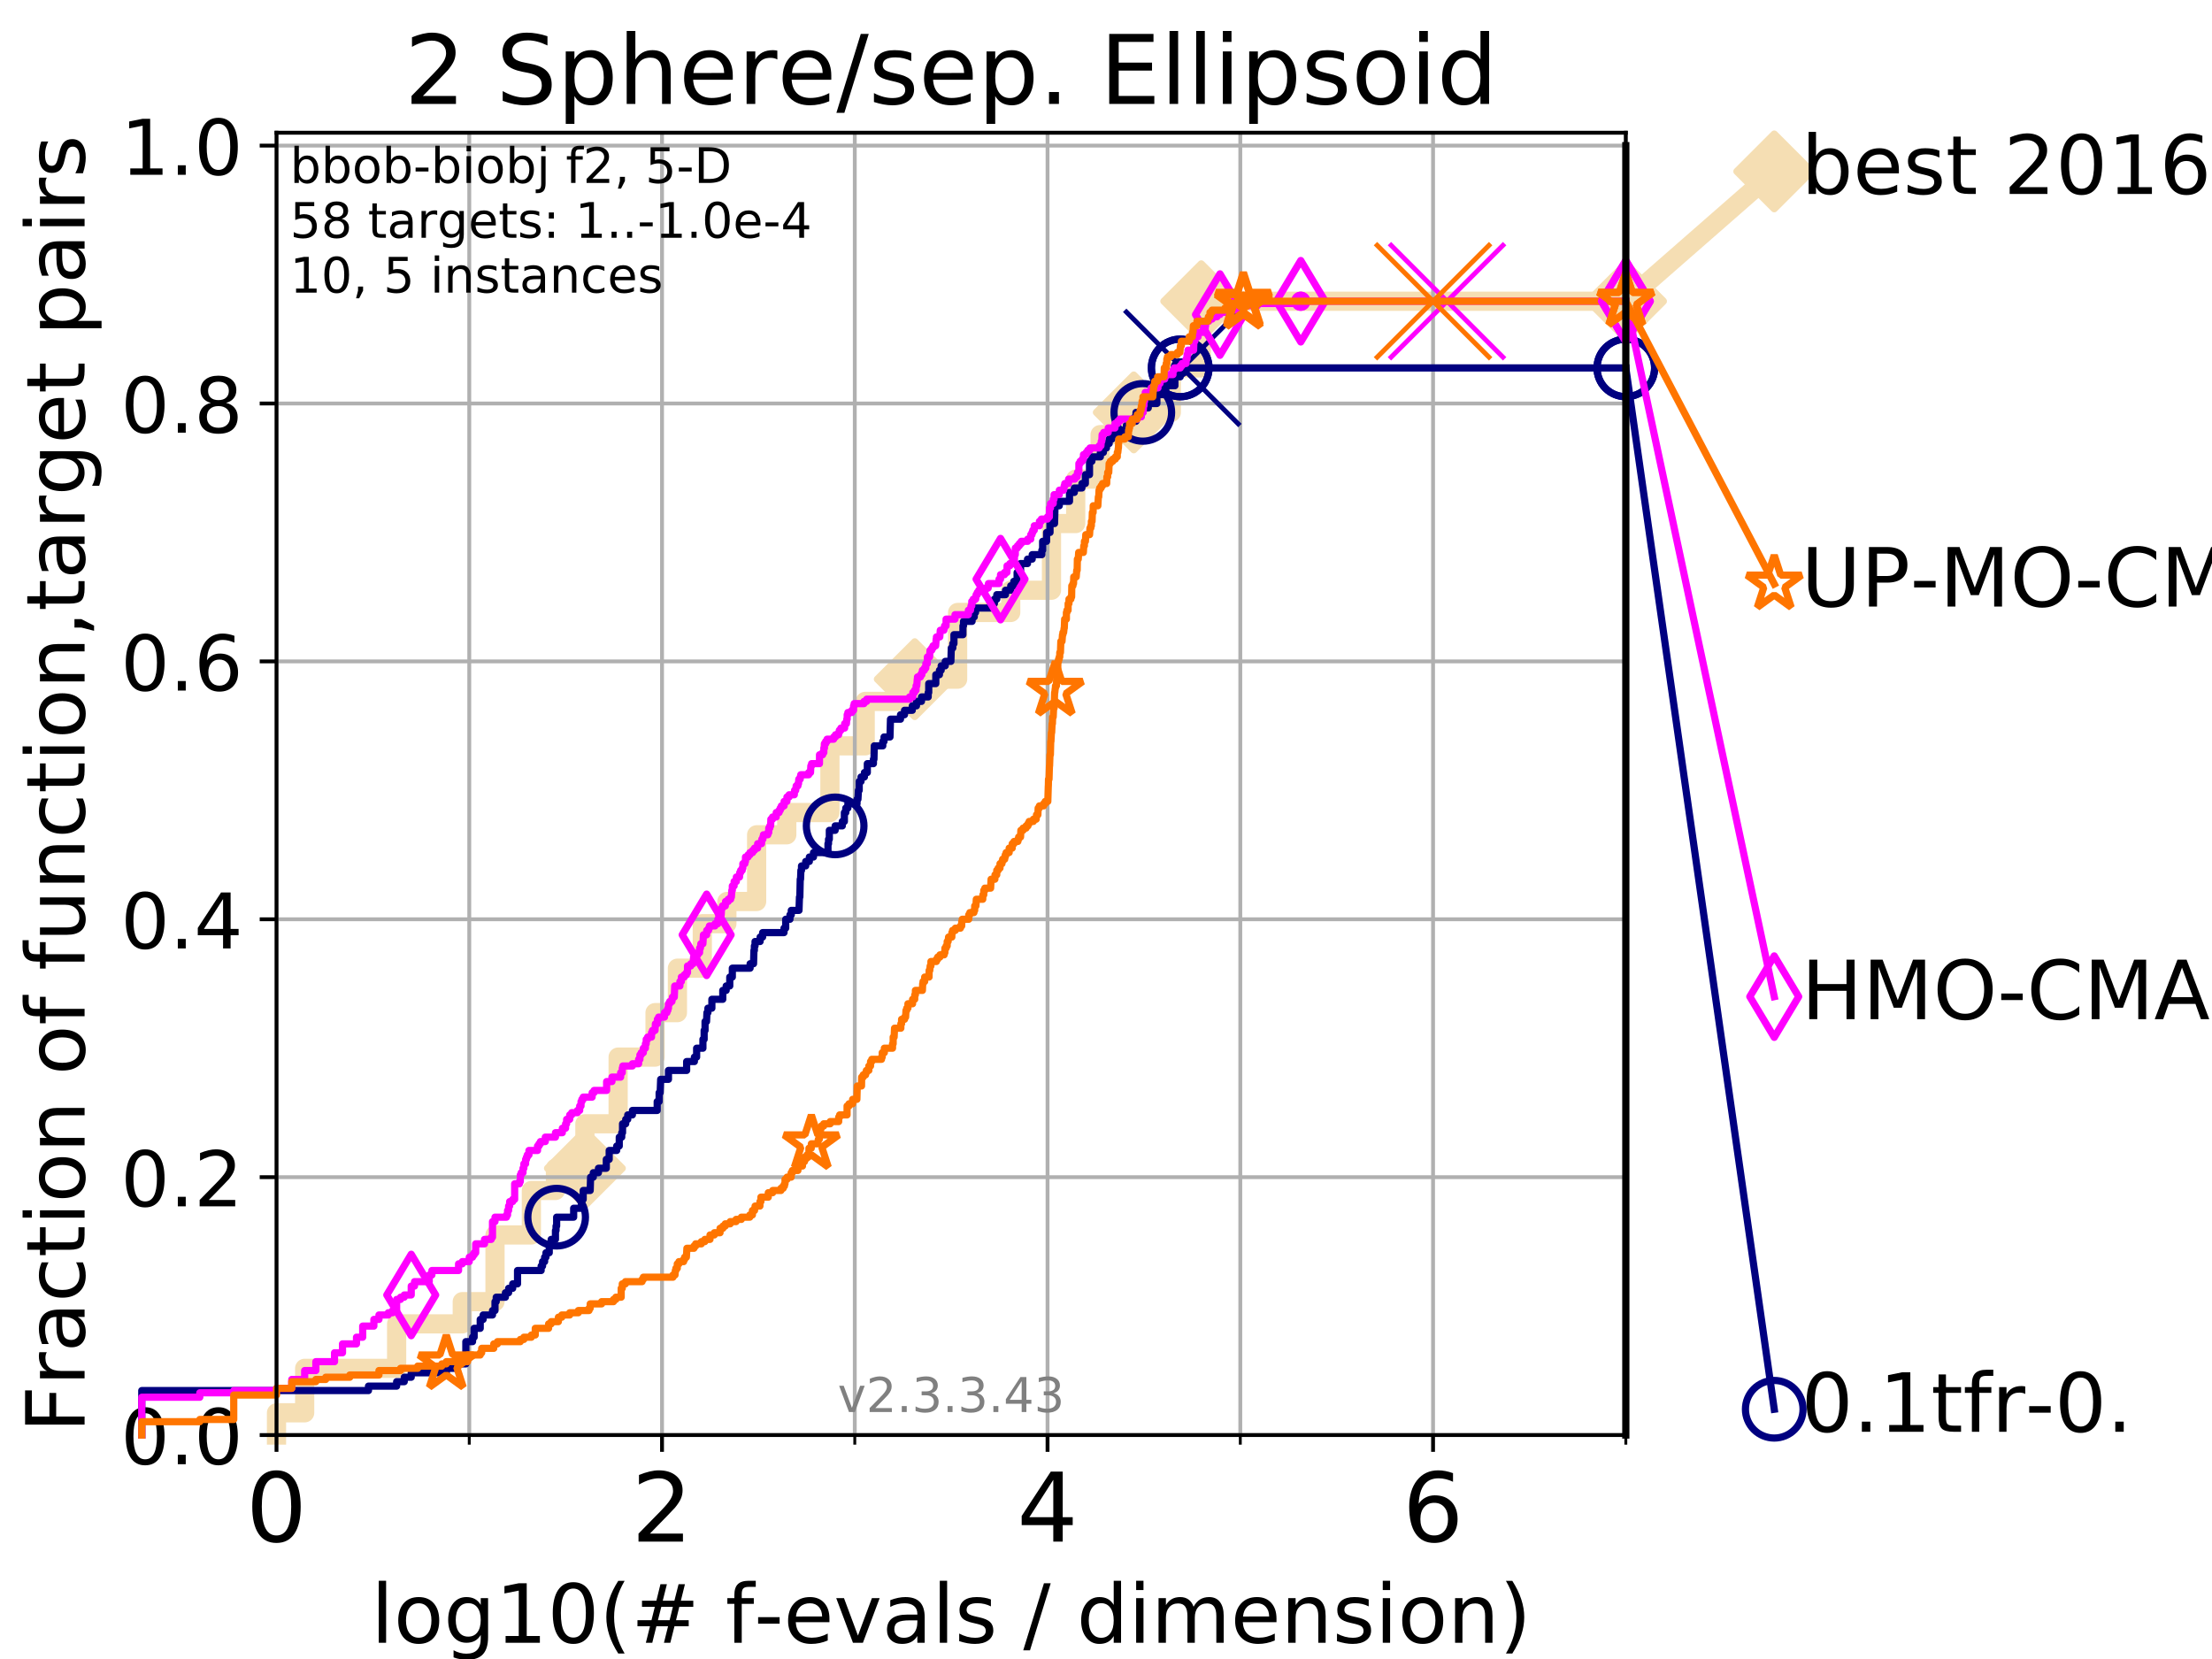 <?xml version="1.0" encoding="utf-8" standalone="no"?>
<!DOCTYPE svg PUBLIC "-//W3C//DTD SVG 1.1//EN"
  "http://www.w3.org/Graphics/SVG/1.1/DTD/svg11.dtd">
<!-- Created with matplotlib (https://matplotlib.org/) -->
<svg height="345.6pt" version="1.1" viewBox="0 0 460.8 345.6" width="460.8pt" xmlns="http://www.w3.org/2000/svg" xmlns:xlink="http://www.w3.org/1999/xlink">
 <defs>
  <style type="text/css">
*{stroke-linecap:butt;stroke-linejoin:round;}
  </style>
 </defs>
 <g id="figure_1">
  <g id="patch_1">
   <path d="M 0 345.6 
L 460.8 345.6 
L 460.8 0 
L 0 0 
z
" style="fill:#ffffff;"/>
  </g>
  <g id="axes_1">
   <g id="patch_2">
    <path d="M 57.6 298.944 
L 338.688 298.944 
L 338.688 27.648 
L 57.6 27.648 
z
" style="fill:#ffffff;"/>
   </g>
   <g id="line2d_1">
    <path d="M 57.6 298.944 
L 57.6 294.313 
L 63.468 294.313 
L 63.468 285.05 
L 82.627 285.05 
L 82.627 275.788 
L 96.301 275.788 
L 96.301 271.157 
L 103.118 271.157 
L 103.118 257.263 
L 110.694 257.263 
L 110.694 248.001 
L 115.711 248.001 
L 115.711 243.37 
L 121.844 243.37 
L 121.844 234.107 
L 128.768 234.107 
L 128.768 220.214 
L 136.457 220.214 
L 136.457 210.951 
L 141.119 210.951 
L 141.119 201.689 
L 146.302 201.689 
L 146.302 192.426 
L 151.422 192.426 
L 151.422 187.795 
L 157.619 187.795 
L 157.619 173.901 
L 163.899 173.901 
L 163.899 169.27 
L 172.886 169.27 
L 172.886 155.377 
L 180.235 155.377 
L 180.235 146.114 
L 190.564 146.114 
L 190.564 141.483 
L 199.491 141.483 
L 199.491 127.589 
L 210.554 127.589 
L 210.554 122.958 
L 219.043 122.958 
L 219.043 109.065 
L 224.09 109.065 
L 224.09 99.802 
L 229.173 99.802 
L 229.173 90.54 
L 236.185 90.54 
L 236.185 85.909 
L 244.003 85.909 
L 244.003 76.646 
L 250.242 76.646 
L 250.242 62.753 
L 338.688 62.753 
" style="fill:none;stroke:#f5deb3;stroke-linecap:square;stroke-width:4;"/>
   </g>
   <g id="line2d_2">
    <defs>
     <path d="M 0 7.778 
L 7.778 0 
L 0 -7.778 
L -7.778 0 
z
" id="mdbc384a585" style="stroke:#f5deb3;stroke-linejoin:miter;stroke-width:1.5;"/>
    </defs>
    <g>
     <use style="fill:#f5deb3;stroke:#f5deb3;stroke-linejoin:miter;stroke-width:1.5;" x="121.844" xlink:href="#mdbc384a585" y="243.37"/>
     <use style="fill:#f5deb3;stroke:#f5deb3;stroke-linejoin:miter;stroke-width:1.5;" x="190.564" xlink:href="#mdbc384a585" y="141.483"/>
     <use style="fill:#f5deb3;stroke:#f5deb3;stroke-linejoin:miter;stroke-width:1.5;" x="236.185" xlink:href="#mdbc384a585" y="85.909"/>
     <use style="fill:#f5deb3;stroke:#f5deb3;stroke-linejoin:miter;stroke-width:1.5;" x="250.242" xlink:href="#mdbc384a585" y="62.753"/>
     <use style="fill:#f5deb3;stroke:#f5deb3;stroke-linejoin:miter;stroke-width:1.5;" x="338.688" xlink:href="#mdbc384a585" y="62.753"/>
    </g>
   </g>
   <g id="line2d_3">
    <path style="fill:none;stroke:#f5deb3;stroke-linecap:square;stroke-width:4;"/>
    <g/>
   </g>
   <g id="line2d_4">
    <path d="M 338.688 62.753 
L 369.608 35.706 
" style="fill:none;stroke:#f5deb3;stroke-linecap:square;stroke-width:4;"/>
    <g>
     <use style="fill:#f5deb3;stroke:#f5deb3;stroke-linejoin:miter;stroke-width:1.5;" x="338.688" xlink:href="#mdbc384a585" y="62.753"/>
     <use style="fill:#f5deb3;stroke:#f5deb3;stroke-linejoin:miter;stroke-width:1.5;" x="369.608" xlink:href="#mdbc384a585" y="35.706"/>
    </g>
   </g>
   <g id="matplotlib.axis_1">
    <g id="xtick_1">
     <g id="line2d_5">
      <path clip-path="url(#p89458444eb)" d="M 57.6 298.944 
L 57.6 27.648 
" style="fill:none;stroke:#b0b0b0;stroke-linecap:square;stroke-width:0.8;"/>
     </g>
     <g id="line2d_6">
      <defs>
       <path d="M 0 0 
L 0 3.5 
" id="m8380890093" style="stroke:#000000;stroke-width:0.8;"/>
      </defs>
      <g>
       <use style="stroke:#000000;stroke-width:0.8;" x="57.6" xlink:href="#m8380890093" y="298.944"/>
      </g>
     </g>
     <g id="text_1">
      <!-- 0 -->
      <defs>
       <path d="M 31.781 66.406 
Q 24.172 66.406 20.328 58.906 
Q 16.5 51.422 16.5 36.375 
Q 16.5 21.391 20.328 13.891 
Q 24.172 6.391 31.781 6.391 
Q 39.453 6.391 43.281 13.891 
Q 47.125 21.391 47.125 36.375 
Q 47.125 51.422 43.281 58.906 
Q 39.453 66.406 31.781 66.406 
z
M 31.781 74.219 
Q 44.047 74.219 50.516 64.516 
Q 56.984 54.828 56.984 36.375 
Q 56.984 17.969 50.516 8.266 
Q 44.047 -1.422 31.781 -1.422 
Q 19.531 -1.422 13.062 8.266 
Q 6.594 17.969 6.594 36.375 
Q 6.594 54.828 13.062 64.516 
Q 19.531 74.219 31.781 74.219 
z
" id="DejaVuSans-48"/>
      </defs>
      <g transform="translate(51.237 321.141)scale(0.2 -0.2)">
       <use xlink:href="#DejaVuSans-48"/>
      </g>
     </g>
    </g>
    <g id="xtick_2">
     <g id="line2d_7">
      <path clip-path="url(#p89458444eb)" d="M 137.911 298.944 
L 137.911 27.648 
" style="fill:none;stroke:#b0b0b0;stroke-linecap:square;stroke-width:0.8;"/>
     </g>
     <g id="line2d_8">
      <g>
       <use style="stroke:#000000;stroke-width:0.8;" x="137.911" xlink:href="#m8380890093" y="298.944"/>
      </g>
     </g>
     <g id="text_2">
      <!-- 2 -->
      <defs>
       <path d="M 19.188 8.297 
L 53.609 8.297 
L 53.609 0 
L 7.328 0 
L 7.328 8.297 
Q 12.938 14.109 22.625 23.891 
Q 32.328 33.688 34.812 36.531 
Q 39.547 41.844 41.422 45.531 
Q 43.312 49.219 43.312 52.781 
Q 43.312 58.594 39.234 62.25 
Q 35.156 65.922 28.609 65.922 
Q 23.969 65.922 18.812 64.312 
Q 13.672 62.703 7.812 59.422 
L 7.812 69.391 
Q 13.766 71.781 18.938 73 
Q 24.125 74.219 28.422 74.219 
Q 39.75 74.219 46.484 68.547 
Q 53.219 62.891 53.219 53.422 
Q 53.219 48.922 51.531 44.891 
Q 49.859 40.875 45.406 35.406 
Q 44.188 33.984 37.641 27.219 
Q 31.109 20.453 19.188 8.297 
z
" id="DejaVuSans-50"/>
      </defs>
      <g transform="translate(131.548 321.141)scale(0.2 -0.2)">
       <use xlink:href="#DejaVuSans-50"/>
      </g>
     </g>
    </g>
    <g id="xtick_3">
     <g id="line2d_9">
      <path clip-path="url(#p89458444eb)" d="M 218.222 298.944 
L 218.222 27.648 
" style="fill:none;stroke:#b0b0b0;stroke-linecap:square;stroke-width:0.8;"/>
     </g>
     <g id="line2d_10">
      <g>
       <use style="stroke:#000000;stroke-width:0.8;" x="218.222" xlink:href="#m8380890093" y="298.944"/>
      </g>
     </g>
     <g id="text_3">
      <!-- 4 -->
      <defs>
       <path d="M 37.797 64.312 
L 12.891 25.391 
L 37.797 25.391 
z
M 35.203 72.906 
L 47.609 72.906 
L 47.609 25.391 
L 58.016 25.391 
L 58.016 17.188 
L 47.609 17.188 
L 47.609 0 
L 37.797 0 
L 37.797 17.188 
L 4.891 17.188 
L 4.891 26.703 
z
" id="DejaVuSans-52"/>
      </defs>
      <g transform="translate(211.859 321.141)scale(0.2 -0.2)">
       <use xlink:href="#DejaVuSans-52"/>
      </g>
     </g>
    </g>
    <g id="xtick_4">
     <g id="line2d_11">
      <path clip-path="url(#p89458444eb)" d="M 298.533 298.944 
L 298.533 27.648 
" style="fill:none;stroke:#b0b0b0;stroke-linecap:square;stroke-width:0.8;"/>
     </g>
     <g id="line2d_12">
      <g>
       <use style="stroke:#000000;stroke-width:0.8;" x="298.533" xlink:href="#m8380890093" y="298.944"/>
      </g>
     </g>
     <g id="text_4">
      <!-- 6 -->
      <defs>
       <path d="M 33.016 40.375 
Q 26.375 40.375 22.484 35.828 
Q 18.609 31.297 18.609 23.391 
Q 18.609 15.531 22.484 10.953 
Q 26.375 6.391 33.016 6.391 
Q 39.656 6.391 43.531 10.953 
Q 47.406 15.531 47.406 23.391 
Q 47.406 31.297 43.531 35.828 
Q 39.656 40.375 33.016 40.375 
z
M 52.594 71.297 
L 52.594 62.312 
Q 48.875 64.062 45.094 64.984 
Q 41.312 65.922 37.594 65.922 
Q 27.828 65.922 22.672 59.328 
Q 17.531 52.734 16.797 39.406 
Q 19.672 43.656 24.016 45.922 
Q 28.375 48.188 33.594 48.188 
Q 44.578 48.188 50.953 41.516 
Q 57.328 34.859 57.328 23.391 
Q 57.328 12.156 50.688 5.359 
Q 44.047 -1.422 33.016 -1.422 
Q 20.359 -1.422 13.672 8.266 
Q 6.984 17.969 6.984 36.375 
Q 6.984 53.656 15.188 63.938 
Q 23.391 74.219 37.203 74.219 
Q 40.922 74.219 44.703 73.484 
Q 48.484 72.75 52.594 71.297 
z
" id="DejaVuSans-54"/>
      </defs>
      <g transform="translate(292.17 321.141)scale(0.2 -0.2)">
       <use xlink:href="#DejaVuSans-54"/>
      </g>
     </g>
    </g>
    <g id="xtick_5">
     <g id="line2d_13">
      <path clip-path="url(#p89458444eb)" d="M 97.755 298.944 
L 97.755 27.648 
" style="fill:none;stroke:#b0b0b0;stroke-linecap:square;stroke-width:0.8;"/>
     </g>
     <g id="line2d_14">
      <defs>
       <path d="M 0 0 
L 0 2 
" id="mf6a74baf4e" style="stroke:#000000;stroke-width:0.6;"/>
      </defs>
      <g>
       <use style="stroke:#000000;stroke-width:0.6;" x="97.755" xlink:href="#mf6a74baf4e" y="298.944"/>
      </g>
     </g>
    </g>
    <g id="xtick_6">
     <g id="line2d_15">
      <path clip-path="url(#p89458444eb)" d="M 178.066 298.944 
L 178.066 27.648 
" style="fill:none;stroke:#b0b0b0;stroke-linecap:square;stroke-width:0.8;"/>
     </g>
     <g id="line2d_16">
      <g>
       <use style="stroke:#000000;stroke-width:0.6;" x="178.066" xlink:href="#mf6a74baf4e" y="298.944"/>
      </g>
     </g>
    </g>
    <g id="xtick_7">
     <g id="line2d_17">
      <path clip-path="url(#p89458444eb)" d="M 258.377 298.944 
L 258.377 27.648 
" style="fill:none;stroke:#b0b0b0;stroke-linecap:square;stroke-width:0.8;"/>
     </g>
     <g id="line2d_18">
      <g>
       <use style="stroke:#000000;stroke-width:0.6;" x="258.377" xlink:href="#mf6a74baf4e" y="298.944"/>
      </g>
     </g>
    </g>
    <g id="xtick_8">
     <g id="line2d_19">
      <path clip-path="url(#p89458444eb)" d="M 338.688 298.944 
L 338.688 27.648 
" style="fill:none;stroke:#b0b0b0;stroke-linecap:square;stroke-width:0.8;"/>
     </g>
     <g id="line2d_20">
      <g>
       <use style="stroke:#000000;stroke-width:0.6;" x="338.688" xlink:href="#mf6a74baf4e" y="298.944"/>
      </g>
     </g>
    </g>
    <g id="text_5">
     <!-- log10(# f-evals / dimension) -->
     <defs>
      <path d="M 9.422 75.984 
L 18.406 75.984 
L 18.406 0 
L 9.422 0 
z
" id="DejaVuSans-108"/>
      <path d="M 30.609 48.391 
Q 23.391 48.391 19.188 42.75 
Q 14.984 37.109 14.984 27.297 
Q 14.984 17.484 19.156 11.844 
Q 23.344 6.203 30.609 6.203 
Q 37.797 6.203 41.984 11.859 
Q 46.188 17.531 46.188 27.297 
Q 46.188 37.016 41.984 42.703 
Q 37.797 48.391 30.609 48.391 
z
M 30.609 56 
Q 42.328 56 49.016 48.375 
Q 55.719 40.766 55.719 27.297 
Q 55.719 13.875 49.016 6.219 
Q 42.328 -1.422 30.609 -1.422 
Q 18.844 -1.422 12.172 6.219 
Q 5.516 13.875 5.516 27.297 
Q 5.516 40.766 12.172 48.375 
Q 18.844 56 30.609 56 
z
" id="DejaVuSans-111"/>
      <path d="M 45.406 27.984 
Q 45.406 37.75 41.375 43.109 
Q 37.359 48.484 30.078 48.484 
Q 22.859 48.484 18.828 43.109 
Q 14.797 37.75 14.797 27.984 
Q 14.797 18.266 18.828 12.891 
Q 22.859 7.516 30.078 7.516 
Q 37.359 7.516 41.375 12.891 
Q 45.406 18.266 45.406 27.984 
z
M 54.391 6.781 
Q 54.391 -7.172 48.188 -13.984 
Q 42 -20.797 29.203 -20.797 
Q 24.469 -20.797 20.266 -20.094 
Q 16.062 -19.391 12.109 -17.922 
L 12.109 -9.188 
Q 16.062 -11.328 19.922 -12.344 
Q 23.781 -13.375 27.781 -13.375 
Q 36.625 -13.375 41.016 -8.766 
Q 45.406 -4.156 45.406 5.172 
L 45.406 9.625 
Q 42.625 4.781 38.281 2.391 
Q 33.938 0 27.875 0 
Q 17.828 0 11.672 7.656 
Q 5.516 15.328 5.516 27.984 
Q 5.516 40.672 11.672 48.328 
Q 17.828 56 27.875 56 
Q 33.938 56 38.281 53.609 
Q 42.625 51.219 45.406 46.391 
L 45.406 54.688 
L 54.391 54.688 
z
" id="DejaVuSans-103"/>
      <path d="M 12.406 8.297 
L 28.516 8.297 
L 28.516 63.922 
L 10.984 60.406 
L 10.984 69.391 
L 28.422 72.906 
L 38.281 72.906 
L 38.281 8.297 
L 54.391 8.297 
L 54.391 0 
L 12.406 0 
z
" id="DejaVuSans-49"/>
      <path d="M 31 75.875 
Q 24.469 64.656 21.281 53.656 
Q 18.109 42.672 18.109 31.391 
Q 18.109 20.125 21.312 9.062 
Q 24.516 -2 31 -13.188 
L 23.188 -13.188 
Q 15.875 -1.703 12.234 9.375 
Q 8.594 20.453 8.594 31.391 
Q 8.594 42.281 12.203 53.312 
Q 15.828 64.359 23.188 75.875 
z
" id="DejaVuSans-40"/>
      <path d="M 51.125 44 
L 36.922 44 
L 32.812 27.688 
L 47.125 27.688 
z
M 43.797 71.781 
L 38.719 51.516 
L 52.984 51.516 
L 58.109 71.781 
L 65.922 71.781 
L 60.891 51.516 
L 76.125 51.516 
L 76.125 44 
L 58.984 44 
L 54.984 27.688 
L 70.516 27.688 
L 70.516 20.219 
L 53.078 20.219 
L 48 0 
L 40.188 0 
L 45.219 20.219 
L 30.906 20.219 
L 25.875 0 
L 18.016 0 
L 23.094 20.219 
L 7.719 20.219 
L 7.719 27.688 
L 24.906 27.688 
L 29 44 
L 13.281 44 
L 13.281 51.516 
L 30.906 51.516 
L 35.891 71.781 
z
" id="DejaVuSans-35"/>
      <path id="DejaVuSans-32"/>
      <path d="M 37.109 75.984 
L 37.109 68.5 
L 28.516 68.5 
Q 23.688 68.5 21.797 66.547 
Q 19.922 64.594 19.922 59.516 
L 19.922 54.688 
L 34.719 54.688 
L 34.719 47.703 
L 19.922 47.703 
L 19.922 0 
L 10.891 0 
L 10.891 47.703 
L 2.297 47.703 
L 2.297 54.688 
L 10.891 54.688 
L 10.891 58.5 
Q 10.891 67.625 15.141 71.797 
Q 19.391 75.984 28.609 75.984 
z
" id="DejaVuSans-102"/>
      <path d="M 4.891 31.391 
L 31.203 31.391 
L 31.203 23.391 
L 4.891 23.391 
z
" id="DejaVuSans-45"/>
      <path d="M 56.203 29.594 
L 56.203 25.203 
L 14.891 25.203 
Q 15.484 15.922 20.484 11.062 
Q 25.484 6.203 34.422 6.203 
Q 39.594 6.203 44.453 7.469 
Q 49.312 8.734 54.109 11.281 
L 54.109 2.781 
Q 49.266 0.734 44.188 -0.344 
Q 39.109 -1.422 33.891 -1.422 
Q 20.797 -1.422 13.156 6.188 
Q 5.516 13.812 5.516 26.812 
Q 5.516 40.234 12.766 48.109 
Q 20.016 56 32.328 56 
Q 43.359 56 49.781 48.891 
Q 56.203 41.797 56.203 29.594 
z
M 47.219 32.234 
Q 47.125 39.594 43.094 43.984 
Q 39.062 48.391 32.422 48.391 
Q 24.906 48.391 20.391 44.141 
Q 15.875 39.891 15.188 32.172 
z
" id="DejaVuSans-101"/>
      <path d="M 2.984 54.688 
L 12.5 54.688 
L 29.594 8.797 
L 46.688 54.688 
L 56.203 54.688 
L 35.688 0 
L 23.484 0 
z
" id="DejaVuSans-118"/>
      <path d="M 34.281 27.484 
Q 23.391 27.484 19.188 25 
Q 14.984 22.516 14.984 16.5 
Q 14.984 11.719 18.141 8.906 
Q 21.297 6.109 26.703 6.109 
Q 34.188 6.109 38.703 11.406 
Q 43.219 16.703 43.219 25.484 
L 43.219 27.484 
z
M 52.203 31.203 
L 52.203 0 
L 43.219 0 
L 43.219 8.297 
Q 40.141 3.328 35.547 0.953 
Q 30.953 -1.422 24.312 -1.422 
Q 15.922 -1.422 10.953 3.297 
Q 6 8.016 6 15.922 
Q 6 25.141 12.172 29.828 
Q 18.359 34.516 30.609 34.516 
L 43.219 34.516 
L 43.219 35.406 
Q 43.219 41.609 39.141 45 
Q 35.062 48.391 27.688 48.391 
Q 23 48.391 18.547 47.266 
Q 14.109 46.141 10.016 43.891 
L 10.016 52.203 
Q 14.938 54.109 19.578 55.047 
Q 24.219 56 28.609 56 
Q 40.484 56 46.344 49.844 
Q 52.203 43.703 52.203 31.203 
z
" id="DejaVuSans-97"/>
      <path d="M 44.281 53.078 
L 44.281 44.578 
Q 40.484 46.531 36.375 47.5 
Q 32.281 48.484 27.875 48.484 
Q 21.188 48.484 17.844 46.438 
Q 14.5 44.391 14.5 40.281 
Q 14.5 37.156 16.891 35.375 
Q 19.281 33.594 26.516 31.984 
L 29.594 31.297 
Q 39.156 29.25 43.188 25.516 
Q 47.219 21.781 47.219 15.094 
Q 47.219 7.469 41.188 3.016 
Q 35.156 -1.422 24.609 -1.422 
Q 20.219 -1.422 15.453 -0.562 
Q 10.688 0.297 5.422 2 
L 5.422 11.281 
Q 10.406 8.688 15.234 7.391 
Q 20.062 6.109 24.812 6.109 
Q 31.156 6.109 34.562 8.281 
Q 37.984 10.453 37.984 14.406 
Q 37.984 18.062 35.516 20.016 
Q 33.062 21.969 24.703 23.781 
L 21.578 24.516 
Q 13.234 26.266 9.516 29.906 
Q 5.812 33.547 5.812 39.891 
Q 5.812 47.609 11.281 51.797 
Q 16.75 56 26.812 56 
Q 31.781 56 36.172 55.266 
Q 40.578 54.547 44.281 53.078 
z
" id="DejaVuSans-115"/>
      <path d="M 25.391 72.906 
L 33.688 72.906 
L 8.297 -9.281 
L 0 -9.281 
z
" id="DejaVuSans-47"/>
      <path d="M 45.406 46.391 
L 45.406 75.984 
L 54.391 75.984 
L 54.391 0 
L 45.406 0 
L 45.406 8.203 
Q 42.578 3.328 38.25 0.953 
Q 33.938 -1.422 27.875 -1.422 
Q 17.969 -1.422 11.734 6.484 
Q 5.516 14.406 5.516 27.297 
Q 5.516 40.188 11.734 48.094 
Q 17.969 56 27.875 56 
Q 33.938 56 38.25 53.625 
Q 42.578 51.266 45.406 46.391 
z
M 14.797 27.297 
Q 14.797 17.391 18.875 11.75 
Q 22.953 6.109 30.078 6.109 
Q 37.203 6.109 41.297 11.75 
Q 45.406 17.391 45.406 27.297 
Q 45.406 37.203 41.297 42.844 
Q 37.203 48.484 30.078 48.484 
Q 22.953 48.484 18.875 42.844 
Q 14.797 37.203 14.797 27.297 
z
" id="DejaVuSans-100"/>
      <path d="M 9.422 54.688 
L 18.406 54.688 
L 18.406 0 
L 9.422 0 
z
M 9.422 75.984 
L 18.406 75.984 
L 18.406 64.594 
L 9.422 64.594 
z
" id="DejaVuSans-105"/>
      <path d="M 52 44.188 
Q 55.375 50.25 60.062 53.125 
Q 64.75 56 71.094 56 
Q 79.641 56 84.281 50.016 
Q 88.922 44.047 88.922 33.016 
L 88.922 0 
L 79.891 0 
L 79.891 32.719 
Q 79.891 40.578 77.094 44.375 
Q 74.312 48.188 68.609 48.188 
Q 61.625 48.188 57.562 43.547 
Q 53.516 38.922 53.516 30.906 
L 53.516 0 
L 44.484 0 
L 44.484 32.719 
Q 44.484 40.625 41.703 44.406 
Q 38.922 48.188 33.109 48.188 
Q 26.219 48.188 22.156 43.531 
Q 18.109 38.875 18.109 30.906 
L 18.109 0 
L 9.078 0 
L 9.078 54.688 
L 18.109 54.688 
L 18.109 46.188 
Q 21.188 51.219 25.484 53.609 
Q 29.781 56 35.688 56 
Q 41.656 56 45.828 52.969 
Q 50 49.953 52 44.188 
z
" id="DejaVuSans-109"/>
      <path d="M 54.891 33.016 
L 54.891 0 
L 45.906 0 
L 45.906 32.719 
Q 45.906 40.484 42.875 44.328 
Q 39.844 48.188 33.797 48.188 
Q 26.516 48.188 22.312 43.547 
Q 18.109 38.922 18.109 30.906 
L 18.109 0 
L 9.078 0 
L 9.078 54.688 
L 18.109 54.688 
L 18.109 46.188 
Q 21.344 51.125 25.703 53.562 
Q 30.078 56 35.797 56 
Q 45.219 56 50.047 50.172 
Q 54.891 44.344 54.891 33.016 
z
" id="DejaVuSans-110"/>
      <path d="M 8.016 75.875 
L 15.828 75.875 
Q 23.141 64.359 26.781 53.312 
Q 30.422 42.281 30.422 31.391 
Q 30.422 20.453 26.781 9.375 
Q 23.141 -1.703 15.828 -13.188 
L 8.016 -13.188 
Q 14.5 -2 17.703 9.062 
Q 20.906 20.125 20.906 31.391 
Q 20.906 42.672 17.703 53.656 
Q 14.5 64.656 8.016 75.875 
z
" id="DejaVuSans-41"/>
     </defs>
     <g transform="translate(77.303 342.218)scale(0.17 -0.17)">
      <use xlink:href="#DejaVuSans-108"/>
      <use x="27.783" xlink:href="#DejaVuSans-111"/>
      <use x="88.965" xlink:href="#DejaVuSans-103"/>
      <use x="152.441" xlink:href="#DejaVuSans-49"/>
      <use x="216.064" xlink:href="#DejaVuSans-48"/>
      <use x="279.688" xlink:href="#DejaVuSans-40"/>
      <use x="318.701" xlink:href="#DejaVuSans-35"/>
      <use x="402.49" xlink:href="#DejaVuSans-32"/>
      <use x="434.277" xlink:href="#DejaVuSans-102"/>
      <use x="469.404" xlink:href="#DejaVuSans-45"/>
      <use x="505.488" xlink:href="#DejaVuSans-101"/>
      <use x="567.012" xlink:href="#DejaVuSans-118"/>
      <use x="626.191" xlink:href="#DejaVuSans-97"/>
      <use x="687.471" xlink:href="#DejaVuSans-108"/>
      <use x="715.254" xlink:href="#DejaVuSans-115"/>
      <use x="767.354" xlink:href="#DejaVuSans-32"/>
      <use x="799.141" xlink:href="#DejaVuSans-47"/>
      <use x="832.832" xlink:href="#DejaVuSans-32"/>
      <use x="864.619" xlink:href="#DejaVuSans-100"/>
      <use x="928.096" xlink:href="#DejaVuSans-105"/>
      <use x="955.879" xlink:href="#DejaVuSans-109"/>
      <use x="1053.291" xlink:href="#DejaVuSans-101"/>
      <use x="1114.814" xlink:href="#DejaVuSans-110"/>
      <use x="1178.193" xlink:href="#DejaVuSans-115"/>
      <use x="1230.293" xlink:href="#DejaVuSans-105"/>
      <use x="1258.076" xlink:href="#DejaVuSans-111"/>
      <use x="1319.258" xlink:href="#DejaVuSans-110"/>
      <use x="1382.637" xlink:href="#DejaVuSans-41"/>
     </g>
    </g>
   </g>
   <g id="matplotlib.axis_2">
    <g id="ytick_1">
     <g id="line2d_21">
      <path clip-path="url(#p89458444eb)" d="M 57.6 298.944 
L 338.688 298.944 
" style="fill:none;stroke:#b0b0b0;stroke-linecap:square;stroke-width:0.8;"/>
     </g>
     <g id="line2d_22">
      <defs>
       <path d="M 0 0 
L -3.5 0 
" id="m338bb011d8" style="stroke:#000000;stroke-width:0.8;"/>
      </defs>
      <g>
       <use style="stroke:#000000;stroke-width:0.8;" x="57.6" xlink:href="#m338bb011d8" y="298.944"/>
      </g>
     </g>
     <g id="text_6">
      <!-- 0.0 -->
      <defs>
       <path d="M 10.688 12.406 
L 21 12.406 
L 21 0 
L 10.688 0 
z
" id="DejaVuSans-46"/>
      </defs>
      <g transform="translate(25.155 305.023)scale(0.16 -0.16)">
       <use xlink:href="#DejaVuSans-48"/>
       <use x="63.623" xlink:href="#DejaVuSans-46"/>
       <use x="95.41" xlink:href="#DejaVuSans-48"/>
      </g>
     </g>
    </g>
    <g id="ytick_2">
     <g id="line2d_23">
      <path clip-path="url(#p89458444eb)" d="M 57.6 245.222 
L 338.688 245.222 
" style="fill:none;stroke:#b0b0b0;stroke-linecap:square;stroke-width:0.8;"/>
     </g>
     <g id="line2d_24">
      <g>
       <use style="stroke:#000000;stroke-width:0.8;" x="57.6" xlink:href="#m338bb011d8" y="245.222"/>
      </g>
     </g>
     <g id="text_7">
      <!-- 0.2 -->
      <g transform="translate(25.155 251.301)scale(0.16 -0.16)">
       <use xlink:href="#DejaVuSans-48"/>
       <use x="63.623" xlink:href="#DejaVuSans-46"/>
       <use x="95.41" xlink:href="#DejaVuSans-50"/>
      </g>
     </g>
    </g>
    <g id="ytick_3">
     <g id="line2d_25">
      <path clip-path="url(#p89458444eb)" d="M 57.6 191.5 
L 338.688 191.5 
" style="fill:none;stroke:#b0b0b0;stroke-linecap:square;stroke-width:0.8;"/>
     </g>
     <g id="line2d_26">
      <g>
       <use style="stroke:#000000;stroke-width:0.8;" x="57.6" xlink:href="#m338bb011d8" y="191.5"/>
      </g>
     </g>
     <g id="text_8">
      <!-- 0.4 -->
      <g transform="translate(25.155 197.579)scale(0.16 -0.16)">
       <use xlink:href="#DejaVuSans-48"/>
       <use x="63.623" xlink:href="#DejaVuSans-46"/>
       <use x="95.41" xlink:href="#DejaVuSans-52"/>
      </g>
     </g>
    </g>
    <g id="ytick_4">
     <g id="line2d_27">
      <path clip-path="url(#p89458444eb)" d="M 57.6 137.778 
L 338.688 137.778 
" style="fill:none;stroke:#b0b0b0;stroke-linecap:square;stroke-width:0.8;"/>
     </g>
     <g id="line2d_28">
      <g>
       <use style="stroke:#000000;stroke-width:0.8;" x="57.6" xlink:href="#m338bb011d8" y="137.778"/>
      </g>
     </g>
     <g id="text_9">
      <!-- 0.6 -->
      <g transform="translate(25.155 143.857)scale(0.16 -0.16)">
       <use xlink:href="#DejaVuSans-48"/>
       <use x="63.623" xlink:href="#DejaVuSans-46"/>
       <use x="95.41" xlink:href="#DejaVuSans-54"/>
      </g>
     </g>
    </g>
    <g id="ytick_5">
     <g id="line2d_29">
      <path clip-path="url(#p89458444eb)" d="M 57.6 84.056 
L 338.688 84.056 
" style="fill:none;stroke:#b0b0b0;stroke-linecap:square;stroke-width:0.8;"/>
     </g>
     <g id="line2d_30">
      <g>
       <use style="stroke:#000000;stroke-width:0.8;" x="57.6" xlink:href="#m338bb011d8" y="84.056"/>
      </g>
     </g>
     <g id="text_10">
      <!-- 0.8 -->
      <defs>
       <path d="M 31.781 34.625 
Q 24.75 34.625 20.719 30.859 
Q 16.703 27.094 16.703 20.516 
Q 16.703 13.922 20.719 10.156 
Q 24.75 6.391 31.781 6.391 
Q 38.812 6.391 42.859 10.172 
Q 46.922 13.969 46.922 20.516 
Q 46.922 27.094 42.891 30.859 
Q 38.875 34.625 31.781 34.625 
z
M 21.922 38.812 
Q 15.578 40.375 12.031 44.719 
Q 8.5 49.078 8.5 55.328 
Q 8.5 64.062 14.719 69.141 
Q 20.953 74.219 31.781 74.219 
Q 42.672 74.219 48.875 69.141 
Q 55.078 64.062 55.078 55.328 
Q 55.078 49.078 51.531 44.719 
Q 48 40.375 41.703 38.812 
Q 48.828 37.156 52.797 32.312 
Q 56.781 27.484 56.781 20.516 
Q 56.781 9.906 50.312 4.234 
Q 43.844 -1.422 31.781 -1.422 
Q 19.734 -1.422 13.25 4.234 
Q 6.781 9.906 6.781 20.516 
Q 6.781 27.484 10.781 32.312 
Q 14.797 37.156 21.922 38.812 
z
M 18.312 54.391 
Q 18.312 48.734 21.844 45.562 
Q 25.391 42.391 31.781 42.391 
Q 38.141 42.391 41.719 45.562 
Q 45.312 48.734 45.312 54.391 
Q 45.312 60.062 41.719 63.234 
Q 38.141 66.406 31.781 66.406 
Q 25.391 66.406 21.844 63.234 
Q 18.312 60.062 18.312 54.391 
z
" id="DejaVuSans-56"/>
      </defs>
      <g transform="translate(25.155 90.135)scale(0.16 -0.16)">
       <use xlink:href="#DejaVuSans-48"/>
       <use x="63.623" xlink:href="#DejaVuSans-46"/>
       <use x="95.41" xlink:href="#DejaVuSans-56"/>
      </g>
     </g>
    </g>
    <g id="ytick_6">
     <g id="line2d_31">
      <path clip-path="url(#p89458444eb)" d="M 57.6 30.334 
L 338.688 30.334 
" style="fill:none;stroke:#b0b0b0;stroke-linecap:square;stroke-width:0.8;"/>
     </g>
     <g id="line2d_32">
      <g>
       <use style="stroke:#000000;stroke-width:0.8;" x="57.6" xlink:href="#m338bb011d8" y="30.334"/>
      </g>
     </g>
     <g id="text_11">
      <!-- 1.0 -->
      <g transform="translate(25.155 36.413)scale(0.16 -0.16)">
       <use xlink:href="#DejaVuSans-49"/>
       <use x="63.623" xlink:href="#DejaVuSans-46"/>
       <use x="95.41" xlink:href="#DejaVuSans-48"/>
      </g>
     </g>
    </g>
    <g id="text_12">
     <!-- Fraction of function,target pairs -->
     <defs>
      <path d="M 9.812 72.906 
L 51.703 72.906 
L 51.703 64.594 
L 19.672 64.594 
L 19.672 43.109 
L 48.578 43.109 
L 48.578 34.812 
L 19.672 34.812 
L 19.672 0 
L 9.812 0 
z
" id="DejaVuSans-70"/>
      <path d="M 41.109 46.297 
Q 39.594 47.172 37.812 47.578 
Q 36.031 48 33.891 48 
Q 26.266 48 22.188 43.047 
Q 18.109 38.094 18.109 28.812 
L 18.109 0 
L 9.078 0 
L 9.078 54.688 
L 18.109 54.688 
L 18.109 46.188 
Q 20.953 51.172 25.484 53.578 
Q 30.031 56 36.531 56 
Q 37.453 56 38.578 55.875 
Q 39.703 55.766 41.062 55.516 
z
" id="DejaVuSans-114"/>
      <path d="M 48.781 52.594 
L 48.781 44.188 
Q 44.969 46.297 41.141 47.344 
Q 37.312 48.391 33.406 48.391 
Q 24.656 48.391 19.812 42.844 
Q 14.984 37.312 14.984 27.297 
Q 14.984 17.281 19.812 11.734 
Q 24.656 6.203 33.406 6.203 
Q 37.312 6.203 41.141 7.25 
Q 44.969 8.297 48.781 10.406 
L 48.781 2.094 
Q 45.016 0.344 40.984 -0.531 
Q 36.969 -1.422 32.422 -1.422 
Q 20.062 -1.422 12.781 6.344 
Q 5.516 14.109 5.516 27.297 
Q 5.516 40.672 12.859 48.328 
Q 20.219 56 33.016 56 
Q 37.156 56 41.109 55.141 
Q 45.062 54.297 48.781 52.594 
z
" id="DejaVuSans-99"/>
      <path d="M 18.312 70.219 
L 18.312 54.688 
L 36.812 54.688 
L 36.812 47.703 
L 18.312 47.703 
L 18.312 18.016 
Q 18.312 11.328 20.141 9.422 
Q 21.969 7.516 27.594 7.516 
L 36.812 7.516 
L 36.812 0 
L 27.594 0 
Q 17.188 0 13.234 3.875 
Q 9.281 7.766 9.281 18.016 
L 9.281 47.703 
L 2.688 47.703 
L 2.688 54.688 
L 9.281 54.688 
L 9.281 70.219 
z
" id="DejaVuSans-116"/>
      <path d="M 8.5 21.578 
L 8.5 54.688 
L 17.484 54.688 
L 17.484 21.922 
Q 17.484 14.156 20.5 10.266 
Q 23.531 6.391 29.594 6.391 
Q 36.859 6.391 41.078 11.031 
Q 45.312 15.672 45.312 23.688 
L 45.312 54.688 
L 54.297 54.688 
L 54.297 0 
L 45.312 0 
L 45.312 8.406 
Q 42.047 3.422 37.719 1 
Q 33.406 -1.422 27.688 -1.422 
Q 18.266 -1.422 13.375 4.438 
Q 8.5 10.297 8.5 21.578 
z
M 31.109 56 
z
" id="DejaVuSans-117"/>
      <path d="M 11.719 12.406 
L 22.016 12.406 
L 22.016 4 
L 14.016 -11.625 
L 7.719 -11.625 
L 11.719 4 
z
" id="DejaVuSans-44"/>
      <path d="M 18.109 8.203 
L 18.109 -20.797 
L 9.078 -20.797 
L 9.078 54.688 
L 18.109 54.688 
L 18.109 46.391 
Q 20.953 51.266 25.266 53.625 
Q 29.594 56 35.594 56 
Q 45.562 56 51.781 48.094 
Q 58.016 40.188 58.016 27.297 
Q 58.016 14.406 51.781 6.484 
Q 45.562 -1.422 35.594 -1.422 
Q 29.594 -1.422 25.266 0.953 
Q 20.953 3.328 18.109 8.203 
z
M 48.688 27.297 
Q 48.688 37.203 44.609 42.844 
Q 40.531 48.484 33.406 48.484 
Q 26.266 48.484 22.188 42.844 
Q 18.109 37.203 18.109 27.297 
Q 18.109 17.391 22.188 11.75 
Q 26.266 6.109 33.406 6.109 
Q 40.531 6.109 44.609 11.75 
Q 48.688 17.391 48.688 27.297 
z
" id="DejaVuSans-112"/>
     </defs>
     <g transform="translate(17.62 298.435)rotate(-90)scale(0.17 -0.17)">
      <use xlink:href="#DejaVuSans-70"/>
      <use x="57.41" xlink:href="#DejaVuSans-114"/>
      <use x="98.523" xlink:href="#DejaVuSans-97"/>
      <use x="159.803" xlink:href="#DejaVuSans-99"/>
      <use x="214.783" xlink:href="#DejaVuSans-116"/>
      <use x="253.992" xlink:href="#DejaVuSans-105"/>
      <use x="281.775" xlink:href="#DejaVuSans-111"/>
      <use x="342.957" xlink:href="#DejaVuSans-110"/>
      <use x="406.336" xlink:href="#DejaVuSans-32"/>
      <use x="438.123" xlink:href="#DejaVuSans-111"/>
      <use x="499.305" xlink:href="#DejaVuSans-102"/>
      <use x="534.51" xlink:href="#DejaVuSans-32"/>
      <use x="566.297" xlink:href="#DejaVuSans-102"/>
      <use x="601.502" xlink:href="#DejaVuSans-117"/>
      <use x="664.881" xlink:href="#DejaVuSans-110"/>
      <use x="728.26" xlink:href="#DejaVuSans-99"/>
      <use x="783.24" xlink:href="#DejaVuSans-116"/>
      <use x="822.449" xlink:href="#DejaVuSans-105"/>
      <use x="850.232" xlink:href="#DejaVuSans-111"/>
      <use x="911.414" xlink:href="#DejaVuSans-110"/>
      <use x="974.793" xlink:href="#DejaVuSans-44"/>
      <use x="1006.58" xlink:href="#DejaVuSans-116"/>
      <use x="1045.789" xlink:href="#DejaVuSans-97"/>
      <use x="1107.068" xlink:href="#DejaVuSans-114"/>
      <use x="1148.166" xlink:href="#DejaVuSans-103"/>
      <use x="1211.643" xlink:href="#DejaVuSans-101"/>
      <use x="1273.166" xlink:href="#DejaVuSans-116"/>
      <use x="1312.375" xlink:href="#DejaVuSans-32"/>
      <use x="1344.162" xlink:href="#DejaVuSans-112"/>
      <use x="1407.639" xlink:href="#DejaVuSans-97"/>
      <use x="1468.918" xlink:href="#DejaVuSans-105"/>
      <use x="1496.701" xlink:href="#DejaVuSans-114"/>
      <use x="1537.814" xlink:href="#DejaVuSans-115"/>
     </g>
    </g>
   </g>
   <g id="line2d_33">
    <defs>
     <path d="M 0 1.5 
C 0.398 1.5 0.779 1.342 1.061 1.061 
C 1.342 0.779 1.5 0.398 1.5 0 
C 1.5 -0.398 1.342 -0.779 1.061 -1.061 
C 0.779 -1.342 0.398 -1.5 0 -1.5 
C -0.398 -1.5 -0.779 -1.342 -1.061 -1.061 
C -1.342 -0.779 -1.5 -0.398 -1.5 0 
C -1.5 0.398 -1.342 0.779 -1.061 1.061 
C -0.779 1.342 -0.398 1.5 0 1.5 
z
" id="mcba75c9fdd" style="stroke:#f5deb3;"/>
    </defs>
    <g>
     <use style="fill:#f5deb3;stroke:#f5deb3;" x="250.242" xlink:href="#mcba75c9fdd" y="62.753"/>
     <use style="fill:#f5deb3;stroke:#f5deb3;" x="250.242" xlink:href="#mcba75c9fdd" y="62.753"/>
    </g>
   </g>
   <g id="line2d_34">
    <defs>
     <path d="M 0 1.5 
C 0.398 1.5 0.779 1.342 1.061 1.061 
C 1.342 0.779 1.5 0.398 1.5 0 
C 1.5 -0.398 1.342 -0.779 1.061 -1.061 
C 0.779 -1.342 0.398 -1.5 0 -1.5 
C -0.398 -1.5 -0.779 -1.342 -1.061 -1.061 
C -1.342 -0.779 -1.5 -0.398 -1.5 0 
C -1.5 0.398 -1.342 0.779 -1.061 1.061 
C -0.779 1.342 -0.398 1.5 0 1.5 
z
" id="m6f062e8d49" style="stroke:#000080;"/>
    </defs>
    <g>
     <use style="fill:#000080;stroke:#000080;" x="245.859" xlink:href="#m6f062e8d49" y="76.646"/>
     <use style="fill:#000080;stroke:#000080;" x="245.859" xlink:href="#m6f062e8d49" y="76.646"/>
    </g>
   </g>
   <g id="line2d_35">
    <path d="M 29.533 298.944 
L 29.533 289.682 
L 76.759 289.682 
L 76.759 288.755 
L 82.627 288.755 
L 82.627 287.829 
L 84.213 287.829 
L 84.213 286.903 
L 85.667 286.903 
L 85.667 285.977 
L 92.969 285.977 
L 92.969 285.05 
L 94.715 285.05 
L 94.715 284.124 
L 97.044 284.124 
L 97.044 279.493 
L 98.439 279.493 
L 98.439 278.567 
L 98.772 278.567 
L 98.772 276.714 
L 100.04 276.714 
L 100.04 274.862 
L 100.642 274.862 
L 100.642 273.935 
L 102.597 273.935 
L 102.597 273.009 
L 103.118 273.009 
L 103.118 271.157 
L 103.372 271.157 
L 103.372 270.231 
L 105.285 270.231 
L 105.285 269.304 
L 105.952 269.304 
L 105.952 268.378 
L 106.803 268.378 
L 106.803 267.452 
L 107.811 267.452 
L 107.811 264.673 
L 112.73 264.673 
L 112.73 263.747 
L 113.023 263.747 
L 113.023 262.821 
L 113.454 262.821 
L 113.454 261.894 
L 113.735 261.894 
L 113.735 260.968 
L 114.419 260.968 
L 114.419 259.116 
L 114.817 259.116 
L 114.817 258.189 
L 115.711 258.189 
L 115.711 256.337 
L 115.835 256.337 
L 115.835 255.411 
L 115.959 255.411 
L 115.959 253.558 
L 119.503 253.558 
L 119.503 251.706 
L 121.128 251.706 
L 121.128 249.853 
L 121.49 249.853 
L 121.49 248.001 
L 122.948 248.001 
L 123.03 245.222 
L 123.594 245.222 
L 123.594 244.296 
L 124.669 244.296 
L 124.669 243.37 
L 126.304 243.37 
L 126.304 241.517 
L 126.905 241.517 
L 126.905 239.665 
L 128.471 239.665 
L 128.471 238.738 
L 129.002 238.738 
L 129.002 236.886 
L 129.518 236.886 
L 129.518 235.96 
L 129.686 235.96 
L 129.686 234.107 
L 130.345 234.107 
L 130.345 233.181 
L 130.77 233.181 
L 130.77 232.255 
L 131.74 232.255 
L 131.74 231.328 
L 136.906 231.328 
L 136.906 229.476 
L 137.308 229.476 
L 137.308 227.623 
L 137.523 227.623 
L 137.63 224.845 
L 139.253 224.845 
L 139.253 222.992 
L 143.041 222.992 
L 143.041 221.14 
L 144.653 221.14 
L 144.653 220.214 
L 145.121 220.214 
L 145.121 218.361 
L 146.431 218.361 
L 146.431 216.509 
L 146.686 216.509 
L 146.686 214.656 
L 146.875 214.656 
L 146.875 212.804 
L 147.185 212.804 
L 147.267 210.951 
L 147.47 210.951 
L 147.47 210.025 
L 148.297 210.025 
L 148.297 208.172 
L 150.565 208.172 
L 150.565 206.32 
L 151.276 206.32 
L 151.276 205.394 
L 152.022 205.394 
L 152.022 203.541 
L 152.557 203.541 
L 152.557 201.689 
L 156.261 201.689 
L 156.261 200.762 
L 156.977 200.762 
L 157.058 197.984 
L 157.151 197.984 
L 157.151 197.057 
L 157.289 197.057 
L 157.289 196.131 
L 158.347 196.131 
L 158.347 195.205 
L 158.869 195.205 
L 158.869 194.279 
L 163.324 194.279 
L 163.324 193.353 
L 163.677 193.353 
L 163.677 191.5 
L 164.562 191.5 
L 164.562 190.574 
L 164.84 190.574 
L 164.84 189.648 
L 166.446 189.648 
L 166.541 186.869 
L 166.622 186.869 
L 166.702 183.164 
L 166.769 183.164 
L 166.842 181.311 
L 166.968 181.311 
L 166.968 180.385 
L 167.842 180.385 
L 167.842 179.459 
L 168.603 179.459 
L 168.603 178.533 
L 169.463 178.533 
L 169.463 177.606 
L 172.482 177.606 
L 172.482 175.754 
L 172.597 175.754 
L 172.597 174.828 
L 172.763 174.828 
L 172.763 172.975 
L 173.978 172.975 
L 173.978 172.049 
L 175.468 172.049 
L 175.468 171.123 
L 175.9 171.123 
L 175.9 169.27 
L 176.19 169.27 
L 176.19 168.344 
L 176.624 168.344 
L 176.624 167.418 
L 178.538 167.418 
L 178.538 166.492 
L 178.727 166.492 
L 178.827 164.639 
L 178.99 164.639 
L 178.99 162.787 
L 179.37 162.787 
L 179.37 161.86 
L 180.074 161.86 
L 180.074 160.934 
L 180.679 160.934 
L 180.679 159.082 
L 181.949 159.082 
L 181.949 158.155 
L 182.063 158.155 
L 182.13 155.377 
L 183.899 155.377 
L 183.899 154.45 
L 184.162 154.45 
L 184.162 153.524 
L 185.4 153.524 
L 185.503 149.819 
L 187.593 149.819 
L 187.593 148.893 
L 188.427 148.893 
L 188.427 147.967 
L 190.048 147.967 
L 190.048 147.04 
L 190.919 147.04 
L 190.919 146.114 
L 191.963 146.114 
L 191.963 145.188 
L 193.361 145.188 
L 193.361 144.262 
L 193.473 144.262 
L 193.473 142.409 
L 194.946 142.409 
L 194.946 140.557 
L 195.703 140.557 
L 195.703 139.631 
L 196.064 139.631 
L 196.064 138.704 
L 196.91 138.704 
L 196.91 137.778 
L 198.089 137.778 
L 198.17 134.999 
L 198.484 134.999 
L 198.484 134.073 
L 198.724 134.073 
L 198.724 132.221 
L 200.599 132.221 
L 200.599 130.368 
L 200.716 130.368 
L 200.716 129.442 
L 202.502 129.442 
L 202.502 128.516 
L 202.955 128.516 
L 202.955 127.589 
L 203.226 127.589 
L 203.226 126.663 
L 206.6 126.663 
L 206.6 125.737 
L 207.152 125.737 
L 207.152 124.811 
L 207.647 124.811 
L 207.647 123.884 
L 209.467 123.884 
L 209.467 122.958 
L 210.551 122.958 
L 210.551 122.032 
L 211.189 122.032 
L 211.189 121.106 
L 211.881 121.106 
L 211.881 119.253 
L 212.604 119.253 
L 212.604 117.401 
L 214.052 117.401 
L 214.052 116.475 
L 215.027 116.475 
L 215.027 115.548 
L 217.034 115.548 
L 217.034 114.622 
L 217.201 114.622 
L 217.201 112.77 
L 218.022 112.77 
L 218.022 110.917 
L 218.738 110.917 
L 218.738 109.065 
L 219.677 109.065 
L 219.786 105.36 
L 220.668 105.36 
L 220.668 104.433 
L 222.795 104.433 
L 222.795 102.581 
L 223.801 102.581 
L 223.801 101.655 
L 225.384 101.655 
L 225.384 100.728 
L 226.101 100.728 
L 226.101 98.876 
L 226.963 98.876 
L 226.968 96.097 
L 227.463 96.097 
L 227.463 95.171 
L 229.225 95.171 
L 229.225 94.245 
L 229.86 94.245 
L 229.86 93.318 
L 230.504 93.318 
L 230.504 92.392 
L 231.064 92.392 
L 231.064 91.466 
L 231.633 91.466 
L 231.633 90.54 
L 233.804 90.54 
L 233.804 89.614 
L 234.627 89.614 
L 234.627 88.687 
L 235.095 88.687 
L 235.095 87.761 
L 236.648 87.761 
L 236.648 85.909 
L 238.066 85.909 
L 238.066 84.982 
L 239.206 84.982 
L 239.206 84.056 
L 241.001 84.056 
L 241.001 82.204 
L 242.853 82.204 
L 242.853 80.351 
L 244.755 80.351 
L 244.755 78.499 
L 245.859 78.499 
L 245.859 76.646 
L 338.688 76.646 
L 338.688 76.646 
" style="fill:none;stroke:#000080;stroke-linecap:square;stroke-width:1.5;"/>
   </g>
   <g id="line2d_36">
    <defs>
     <path d="M 0 6 
C 1.591 6 3.117 5.368 4.243 4.243 
C 5.368 3.117 6 1.591 6 0 
C 6 -1.591 5.368 -3.117 4.243 -4.243 
C 3.117 -5.368 1.591 -6 0 -6 
C -1.591 -6 -3.117 -5.368 -4.243 -4.243 
C -5.368 -3.117 -6 -1.591 -6 0 
C -6 1.591 -5.368 3.117 -4.243 4.243 
C -3.117 5.368 -1.591 6 0 6 
z
" id="mf04671db48" style="stroke:#000080;stroke-width:1.5;"/>
    </defs>
    <g>
     <use style="fill-opacity:0;stroke:#000080;stroke-width:1.5;" x="115.959" xlink:href="#mf04671db48" y="253.558"/>
     <use style="fill-opacity:0;stroke:#000080;stroke-width:1.5;" x="173.978" xlink:href="#mf04671db48" y="172.049"/>
     <use style="fill-opacity:0;stroke:#000080;stroke-width:1.5;" x="238.066" xlink:href="#mf04671db48" y="85.909"/>
     <use style="fill-opacity:0;stroke:#000080;stroke-width:1.5;" x="245.859" xlink:href="#mf04671db48" y="76.646"/>
     <use style="fill-opacity:0;stroke:#000080;stroke-width:1.5;" x="245.859" xlink:href="#mf04671db48" y="76.646"/>
     <use style="fill-opacity:0;stroke:#000080;stroke-width:1.5;" x="338.688" xlink:href="#mf04671db48" y="76.646"/>
    </g>
   </g>
   <g id="line2d_37">
    <path style="fill:none;stroke:#000080;stroke-linecap:square;stroke-width:1.5;"/>
    <g/>
   </g>
   <g id="line2d_38">
    <path clip-path="url(#p89458444eb)" d="M 246.29 76.646 
" style="fill:none;stroke:#000080;stroke-linecap:square;stroke-width:1.5;"/>
    <defs>
     <path d="M -12 12 
L 12 -12 
M -12 -12 
L 12 12 
" id="mba6076657f" style="stroke:#000080;"/>
    </defs>
    <g clip-path="url(#p89458444eb)">
     <use style="fill:#000080;stroke:#000080;" x="246.29" xlink:href="#mba6076657f" y="76.646"/>
    </g>
   </g>
   <g id="line2d_39">
    <defs>
     <path d="M 0 1.5 
C 0.398 1.5 0.779 1.342 1.061 1.061 
C 1.342 0.779 1.5 0.398 1.5 0 
C 1.5 -0.398 1.342 -0.779 1.061 -1.061 
C 0.779 -1.342 0.398 -1.5 0 -1.5 
C -0.398 -1.5 -0.779 -1.342 -1.061 -1.061 
C -1.342 -0.779 -1.5 -0.398 -1.5 0 
C -1.5 0.398 -1.342 0.779 -1.061 1.061 
C -0.779 1.342 -0.398 1.5 0 1.5 
z
" id="mfb6ab343a1" style="stroke:#ff00ff;"/>
    </defs>
    <g>
     <use style="fill:#ff00ff;stroke:#ff00ff;" x="270.974" xlink:href="#mfb6ab343a1" y="62.753"/>
     <use style="fill:#ff00ff;stroke:#ff00ff;" x="270.974" xlink:href="#mfb6ab343a1" y="62.753"/>
    </g>
   </g>
   <g id="line2d_40">
    <path d="M 29.533 298.944 
L 29.533 291.071 
L 41.621 291.071 
L 41.621 290.145 
L 48.692 290.145 
L 48.692 289.682 
L 57.6 289.682 
L 57.6 289.218 
L 60.78 289.218 
L 60.78 287.366 
L 63.468 287.366 
L 63.468 285.514 
L 65.797 285.514 
L 65.797 283.661 
L 69.688 283.661 
L 69.688 281.809 
L 71.35 281.809 
L 71.35 279.956 
L 74.263 279.956 
L 74.263 278.567 
L 75.556 278.567 
L 75.556 276.251 
L 77.885 276.251 
L 77.885 274.862 
L 78.942 274.862 
L 78.942 273.935 
L 80.881 273.935 
L 80.881 273.472 
L 81.776 273.472 
L 81.776 273.009 
L 82.627 273.009 
L 82.627 270.694 
L 83.438 270.694 
L 83.438 270.231 
L 84.213 270.231 
L 84.213 269.767 
L 85.667 269.767 
L 85.667 267.915 
L 86.351 267.915 
L 86.351 266.989 
L 89.419 266.989 
L 89.419 265.599 
L 89.973 265.599 
L 89.973 264.673 
L 95.526 264.673 
L 95.526 263.284 
L 96.301 263.284 
L 96.301 262.821 
L 97.755 262.821 
L 97.755 261.894 
L 98.439 261.894 
L 98.439 261.431 
L 98.772 261.431 
L 98.772 260.968 
L 99.098 260.968 
L 99.098 259.116 
L 100.935 259.116 
L 100.935 258.189 
L 102.331 258.189 
L 102.331 257.726 
L 102.597 257.726 
L 102.597 254.484 
L 103.118 254.484 
L 103.118 253.558 
L 105.51 253.558 
L 105.51 253.095 
L 105.733 253.095 
L 105.733 252.169 
L 105.952 252.169 
L 105.952 251.243 
L 106.169 251.243 
L 106.169 250.316 
L 106.803 250.316 
L 106.803 249.853 
L 107.213 249.853 
L 107.213 246.611 
L 108.199 246.611 
L 108.199 246.148 
L 108.389 246.148 
L 108.389 244.759 
L 108.578 244.759 
L 108.578 244.296 
L 108.949 244.296 
L 108.949 243.37 
L 109.132 243.37 
L 109.132 242.443 
L 109.491 242.443 
L 109.491 241.517 
L 109.668 241.517 
L 109.668 241.054 
L 109.843 241.054 
L 109.843 240.591 
L 110.189 240.591 
L 110.189 239.665 
L 111.975 239.665 
L 111.975 238.738 
L 112.281 238.738 
L 112.281 238.275 
L 112.581 238.275 
L 112.581 237.812 
L 113.595 237.812 
L 113.595 236.886 
L 115.711 236.886 
L 115.711 235.96 
L 117.145 235.96 
L 117.145 235.033 
L 117.821 235.033 
L 117.821 234.107 
L 118.04 234.107 
L 118.04 233.181 
L 118.682 233.181 
L 118.682 232.255 
L 119.097 232.255 
L 119.097 231.792 
L 120.287 231.792 
L 120.287 231.328 
L 120.759 231.328 
L 120.759 230.402 
L 121.037 230.402 
L 121.037 229.476 
L 121.219 229.476 
L 121.219 229.013 
L 121.49 229.013 
L 121.49 228.55 
L 123.354 228.55 
L 123.354 227.623 
L 123.751 227.623 
L 123.751 227.16 
L 126.372 227.16 
L 126.372 225.308 
L 127.485 225.308 
L 127.485 224.382 
L 129.291 224.382 
L 129.291 223.455 
L 129.63 223.455 
L 129.63 222.529 
L 129.742 222.529 
L 129.742 222.066 
L 131.74 222.066 
L 131.74 221.603 
L 133.033 221.603 
L 133.033 220.677 
L 133.307 220.677 
L 133.307 219.75 
L 133.578 219.75 
L 133.578 219.287 
L 134.019 219.287 
L 134.019 218.361 
L 134.45 218.361 
L 134.45 217.435 
L 134.619 217.435 
L 134.619 216.509 
L 134.912 216.509 
L 134.912 216.045 
L 135.721 216.045 
L 135.721 215.119 
L 135.918 215.119 
L 135.918 214.656 
L 136.457 214.656 
L 136.532 213.267 
L 136.943 213.267 
L 136.943 212.34 
L 137.199 212.34 
L 137.199 211.877 
L 138.426 211.877 
L 138.426 210.951 
L 138.927 210.951 
L 138.927 210.488 
L 139.123 210.488 
L 139.123 210.025 
L 139.253 210.025 
L 139.253 209.099 
L 139.509 209.099 
L 139.509 208.635 
L 139.98 208.635 
L 140.073 207.709 
L 140.469 207.709 
L 140.559 205.394 
L 141.634 205.394 
L 141.634 204.467 
L 141.941 204.467 
L 141.941 203.541 
L 142.54 203.541 
L 142.54 203.078 
L 142.989 203.078 
L 142.989 202.615 
L 143.222 202.615 
L 143.222 201.226 
L 143.903 201.226 
L 143.903 200.762 
L 144.391 200.762 
L 144.487 199.373 
L 144.865 199.373 
L 144.865 198.91 
L 145.373 198.91 
L 145.373 198.447 
L 145.733 198.447 
L 145.733 197.521 
L 145.91 197.521 
L 145.998 196.594 
L 146.431 196.594 
L 146.538 194.742 
L 147.206 194.742 
L 147.226 193.816 
L 147.61 193.816 
L 147.61 193.353 
L 147.789 193.353 
L 147.789 192.889 
L 148.938 192.889 
L 148.938 192.426 
L 149.539 192.426 
L 149.539 191.5 
L 149.753 191.5 
L 149.753 190.574 
L 150.241 190.574 
L 150.31 189.184 
L 150.497 189.184 
L 150.497 188.721 
L 151.097 188.721 
L 151.146 187.795 
L 151.693 187.795 
L 151.693 187.332 
L 152.207 187.332 
L 152.207 186.869 
L 152.36 186.869 
L 152.451 185.479 
L 152.557 185.479 
L 152.557 184.553 
L 152.93 184.553 
L 152.93 183.627 
L 153.395 183.627 
L 153.395 182.701 
L 154.057 182.701 
L 154.098 181.775 
L 154.29 181.775 
L 154.29 181.311 
L 154.614 181.311 
L 154.614 180.848 
L 154.748 180.848 
L 154.748 179.922 
L 155.168 179.922 
L 155.168 179.459 
L 155.297 179.459 
L 155.297 178.533 
L 155.842 178.533 
L 155.842 178.07 
L 156.224 178.07 
L 156.224 177.606 
L 156.789 177.606 
L 156.789 177.143 
L 157.174 177.143 
L 157.174 176.68 
L 157.832 176.68 
L 157.832 175.754 
L 158.647 175.754 
L 158.7 174.828 
L 158.921 174.828 
L 158.921 174.365 
L 159.036 174.365 
L 159.036 173.901 
L 159.946 173.901 
L 159.946 173.438 
L 160.143 173.438 
L 160.143 172.512 
L 160.365 172.512 
L 160.365 172.049 
L 160.538 172.049 
L 160.585 170.66 
L 160.933 170.66 
L 160.933 170.196 
L 161.699 170.196 
L 161.699 169.27 
L 162.295 169.27 
L 162.295 168.807 
L 162.534 168.807 
L 162.534 168.344 
L 162.771 168.344 
L 162.771 167.881 
L 163.34 167.881 
L 163.34 166.955 
L 163.93 166.955 
L 163.93 166.028 
L 164.387 166.028 
L 164.387 165.565 
L 165.469 165.565 
L 165.519 164.639 
L 165.761 164.639 
L 165.859 163.713 
L 166.221 163.713 
L 166.221 163.25 
L 166.351 163.25 
L 166.399 162.323 
L 166.696 162.323 
L 166.696 161.86 
L 166.809 161.86 
L 166.809 161.397 
L 168.458 161.397 
L 168.458 160.934 
L 168.847 160.934 
L 168.912 159.545 
L 169.07 159.545 
L 169.07 159.082 
L 170.709 159.082 
L 170.719 157.229 
L 171.376 157.229 
L 171.376 156.766 
L 171.62 156.766 
L 171.62 155.84 
L 171.751 155.84 
L 171.751 154.914 
L 172.015 154.914 
L 172.015 154.45 
L 172.299 154.45 
L 172.299 153.987 
L 173.666 153.987 
L 173.666 153.524 
L 174.044 153.524 
L 174.044 153.061 
L 174.707 153.061 
L 174.707 152.598 
L 174.842 152.598 
L 174.842 152.135 
L 175.17 152.135 
L 175.17 151.672 
L 175.955 151.672 
L 175.955 150.745 
L 176.325 150.745 
L 176.395 149.819 
L 176.483 149.819 
L 176.483 148.893 
L 176.627 148.893 
L 176.627 148.43 
L 177.441 148.43 
L 177.441 147.967 
L 177.81 147.967 
L 177.81 147.04 
L 177.937 147.04 
L 177.937 146.577 
L 179.983 146.577 
L 179.983 146.114 
L 180.549 146.114 
L 180.549 145.651 
L 189.473 145.651 
L 189.473 145.188 
L 190.161 145.188 
L 190.161 144.262 
L 190.513 144.262 
L 190.513 143.799 
L 190.833 143.799 
L 190.833 142.872 
L 190.98 142.872 
L 191.08 141.483 
L 191.128 141.483 
L 191.128 141.02 
L 191.753 141.02 
L 191.753 140.557 
L 192.039 140.557 
L 192.039 140.094 
L 192.151 140.094 
L 192.151 139.631 
L 192.563 139.631 
L 192.563 139.167 
L 192.867 139.167 
L 192.867 138.241 
L 193.175 138.241 
L 193.197 136.852 
L 193.649 136.852 
L 193.745 135.462 
L 194.099 135.462 
L 194.099 134.999 
L 194.366 134.999 
L 194.366 134.536 
L 194.915 134.536 
L 195.018 133.147 
L 195.079 133.147 
L 195.079 132.684 
L 195.772 132.684 
L 195.881 131.294 
L 196.633 131.294 
L 196.633 130.831 
L 196.763 130.831 
L 196.763 130.368 
L 197.084 130.368 
L 197.086 128.979 
L 198.947 128.979 
L 198.947 128.053 
L 201.73 128.053 
L 201.73 127.126 
L 202.171 127.126 
L 202.278 126.2 
L 202.438 126.2 
L 202.438 125.274 
L 202.743 125.274 
L 202.743 124.811 
L 203.248 124.811 
L 203.346 123.884 
L 203.584 123.884 
L 203.584 123.421 
L 203.895 123.421 
L 203.895 122.958 
L 205.293 122.958 
L 205.293 122.495 
L 205.86 122.495 
L 205.91 121.569 
L 208.119 121.569 
L 208.119 120.643 
L 208.429 120.643 
L 208.429 119.716 
L 209.253 119.716 
L 209.253 119.253 
L 209.765 119.253 
L 209.789 117.864 
L 210.369 117.864 
L 210.369 117.401 
L 211.086 117.401 
L 211.086 116.475 
L 211.328 116.475 
L 211.328 115.548 
L 211.507 115.548 
L 211.513 114.159 
L 211.956 114.159 
L 211.956 113.696 
L 212.346 113.696 
L 212.346 113.233 
L 212.741 113.233 
L 212.741 112.77 
L 214.088 112.77 
L 214.088 112.306 
L 214.727 112.306 
L 214.727 111.38 
L 214.981 111.38 
L 214.981 110.917 
L 215.148 110.917 
L 215.148 110.454 
L 215.457 110.454 
L 215.457 109.528 
L 216.528 109.528 
L 216.528 108.601 
L 216.931 108.601 
L 216.931 108.138 
L 218.198 108.138 
L 218.198 107.675 
L 218.6 107.675 
L 218.623 105.823 
L 218.836 105.823 
L 218.836 104.897 
L 219.409 104.897 
L 219.409 103.97 
L 219.58 103.97 
L 219.58 103.044 
L 220.675 103.044 
L 220.675 102.118 
L 221.565 102.118 
L 221.565 101.655 
L 221.69 101.655 
L 221.69 101.192 
L 221.815 101.192 
L 221.815 100.728 
L 222.584 100.728 
L 222.608 99.802 
L 223.93 99.802 
L 223.93 99.339 
L 224.401 99.339 
L 224.451 98.413 
L 224.749 98.413 
L 224.753 96.56 
L 225.016 96.56 
L 225.016 96.097 
L 225.454 96.097 
L 225.454 95.634 
L 225.706 95.634 
L 225.706 94.708 
L 226.282 94.708 
L 226.282 94.245 
L 226.608 94.245 
L 226.608 93.782 
L 227.06 93.782 
L 227.06 93.318 
L 228.988 93.318 
L 228.988 92.855 
L 229.348 92.855 
L 229.414 91.929 
L 229.527 91.929 
L 229.592 90.54 
L 229.922 90.54 
L 229.922 90.077 
L 230.862 90.077 
L 230.862 89.15 
L 232.268 89.15 
L 232.268 88.224 
L 232.833 88.224 
L 232.833 87.761 
L 233.269 87.761 
L 233.269 87.298 
L 236.96 87.298 
L 236.96 86.835 
L 237.762 86.835 
L 237.762 85.909 
L 238.143 85.909 
L 238.216 84.519 
L 238.31 84.519 
L 238.31 83.593 
L 238.431 83.593 
L 238.431 82.667 
L 238.582 82.667 
L 238.582 81.74 
L 239.801 81.74 
L 239.801 80.814 
L 241.229 80.814 
L 241.261 79.888 
L 241.643 79.888 
L 241.643 78.962 
L 242.638 78.962 
L 242.638 78.036 
L 244.355 78.036 
L 244.355 77.109 
L 244.614 77.109 
L 244.614 76.646 
L 245.875 76.646 
L 245.875 76.183 
L 246.232 76.183 
L 246.232 75.72 
L 247.082 75.72 
L 247.082 74.794 
L 247.283 74.794 
L 247.283 73.867 
L 247.474 73.867 
L 247.474 72.941 
L 248.647 72.941 
L 248.712 71.089 
L 248.913 71.089 
L 248.913 70.162 
L 249.583 70.162 
L 249.583 69.236 
L 251.003 69.236 
L 251.112 67.847 
L 251.161 67.847 
L 251.161 66.921 
L 251.826 66.921 
L 251.826 66.457 
L 252.524 66.457 
L 252.524 65.994 
L 253.532 65.994 
L 253.532 65.531 
L 254.141 65.531 
L 254.141 65.068 
L 255.95 65.068 
L 255.95 64.605 
L 258.259 64.605 
L 258.259 63.679 
L 261.95 63.679 
L 261.95 63.216 
L 270.974 63.216 
L 270.974 62.753 
L 338.688 62.753 
L 338.688 62.753 
" style="fill:none;stroke:#ff00ff;stroke-linecap:square;stroke-width:1.5;"/>
   </g>
   <g id="line2d_41">
    <defs>
     <path d="M 0 8.485 
L 5.091 0 
L 0 -8.485 
L -5.091 0 
z
" id="mec7f474cdc" style="stroke:#ff00ff;stroke-linejoin:miter;stroke-width:1.5;"/>
    </defs>
    <g>
     <use style="fill-opacity:0;stroke:#ff00ff;stroke-linejoin:miter;stroke-width:1.5;" x="85.667" xlink:href="#mec7f474cdc" y="269.767"/>
     <use style="fill-opacity:0;stroke:#ff00ff;stroke-linejoin:miter;stroke-width:1.5;" x="147.206" xlink:href="#mec7f474cdc" y="194.742"/>
     <use style="fill-opacity:0;stroke:#ff00ff;stroke-linejoin:miter;stroke-width:1.5;" x="208.429" xlink:href="#mec7f474cdc" y="120.643"/>
     <use style="fill-opacity:0;stroke:#ff00ff;stroke-linejoin:miter;stroke-width:1.5;" x="254.141" xlink:href="#mec7f474cdc" y="65.531"/>
     <use style="fill-opacity:0;stroke:#ff00ff;stroke-linejoin:miter;stroke-width:1.5;" x="270.974" xlink:href="#mec7f474cdc" y="62.753"/>
     <use style="fill-opacity:0;stroke:#ff00ff;stroke-linejoin:miter;stroke-width:1.5;" x="338.688" xlink:href="#mec7f474cdc" y="62.753"/>
    </g>
   </g>
   <g id="line2d_42">
    <path style="fill:none;stroke:#ff00ff;stroke-linecap:square;stroke-width:1.5;"/>
    <g/>
   </g>
   <g id="line2d_43">
    <path clip-path="url(#p89458444eb)" d="M 301.444 62.753 
" style="fill:none;stroke:#ff00ff;stroke-linecap:square;stroke-width:1.5;"/>
    <defs>
     <path d="M -12 12 
L 12 -12 
M -12 -12 
L 12 12 
" id="m1a7f80cff2" style="stroke:#ff00ff;"/>
    </defs>
    <g clip-path="url(#p89458444eb)">
     <use style="fill:#ff00ff;stroke:#ff00ff;" x="301.444" xlink:href="#m1a7f80cff2" y="62.753"/>
    </g>
   </g>
   <g id="line2d_44">
    <defs>
     <path d="M 0 1.5 
C 0.398 1.5 0.779 1.342 1.061 1.061 
C 1.342 0.779 1.5 0.398 1.5 0 
C 1.5 -0.398 1.342 -0.779 1.061 -1.061 
C 0.779 -1.342 0.398 -1.5 0 -1.5 
C -0.398 -1.5 -0.779 -1.342 -1.061 -1.061 
C -1.342 -0.779 -1.5 -0.398 -1.5 0 
C -1.5 0.398 -1.342 0.779 -1.061 1.061 
C -0.779 1.342 -0.398 1.5 0 1.5 
z
" id="m929f47b748" style="stroke:#ff7500;"/>
    </defs>
    <g>
     <use style="fill:#ff7500;stroke:#ff7500;" x="259.022" xlink:href="#m929f47b748" y="62.753"/>
     <use style="fill:#ff7500;stroke:#ff7500;" x="259.022" xlink:href="#m929f47b748" y="62.753"/>
    </g>
   </g>
   <g id="line2d_45">
    <path d="M 29.533 298.944 
L 29.533 296.165 
L 41.621 296.165 
L 41.621 295.702 
L 48.692 295.702 
L 48.692 290.608 
L 57.6 290.608 
L 57.6 289.218 
L 60.78 289.218 
L 60.78 287.829 
L 65.797 287.829 
L 65.797 287.366 
L 67.851 287.366 
L 67.851 286.903 
L 72.868 286.903 
L 72.868 286.44 
L 78.942 286.44 
L 78.942 285.514 
L 83.438 285.514 
L 83.438 285.05 
L 87.01 285.05 
L 87.01 284.587 
L 92.027 284.587 
L 92.027 284.124 
L 92.969 284.124 
L 92.969 283.661 
L 97.403 283.661 
L 97.403 282.272 
L 100.04 282.272 
L 100.04 281.809 
L 100.344 281.809 
L 100.344 280.882 
L 102.859 280.882 
L 102.859 279.956 
L 103.623 279.956 
L 103.623 279.493 
L 108.389 279.493 
L 108.389 279.03 
L 109.132 279.03 
L 109.132 278.567 
L 110.694 278.567 
L 110.694 278.104 
L 111.506 278.104 
L 111.506 276.714 
L 114.284 276.714 
L 114.284 275.788 
L 114.817 275.788 
L 114.817 275.325 
L 116.323 275.325 
L 116.323 274.399 
L 117.03 274.399 
L 117.03 273.935 
L 118.682 273.935 
L 118.682 273.472 
L 120.477 273.472 
L 120.477 273.009 
L 122.699 273.009 
L 122.699 272.546 
L 122.948 272.546 
L 122.948 271.62 
L 125.328 271.62 
L 125.328 271.157 
L 127.799 271.157 
L 127.799 270.694 
L 128.291 270.694 
L 128.291 270.231 
L 129.405 270.231 
L 129.405 268.378 
L 129.63 268.378 
L 129.63 267.452 
L 130.291 267.452 
L 130.291 266.989 
L 133.756 266.989 
L 133.756 266.526 
L 134.019 266.526 
L 134.019 266.062 
L 140.196 266.062 
L 140.196 265.599 
L 140.619 265.599 
L 140.679 264.673 
L 140.797 264.673 
L 140.797 264.21 
L 141.09 264.21 
L 141.09 263.284 
L 141.436 263.284 
L 141.436 262.821 
L 142.406 262.821 
L 142.406 262.357 
L 142.62 262.357 
L 142.62 261.894 
L 142.989 261.894 
L 143.093 260.042 
L 144.558 260.042 
L 144.558 259.579 
L 144.912 259.579 
L 144.912 259.116 
L 146.107 259.116 
L 146.107 258.653 
L 146.833 258.653 
L 146.833 258.189 
L 147.908 258.189 
L 147.908 257.263 
L 148.808 257.263 
L 148.808 256.8 
L 149.999 256.8 
L 149.999 255.874 
L 150.599 255.874 
L 150.599 255.411 
L 151.081 255.411 
L 151.081 254.948 
L 152.115 254.948 
L 152.115 254.484 
L 153.338 254.484 
L 153.338 254.021 
L 154.44 254.021 
L 154.44 253.558 
L 156.2 253.558 
L 156.2 253.095 
L 156.741 253.095 
L 156.741 252.169 
L 157.186 252.169 
L 157.186 251.706 
L 157.301 251.706 
L 157.301 251.243 
L 158.304 251.243 
L 158.304 250.316 
L 158.509 250.316 
L 158.509 249.39 
L 160.045 249.39 
L 160.045 248.464 
L 160.961 248.464 
L 160.961 248.001 
L 162.687 248.001 
L 162.687 247.538 
L 163.152 247.538 
L 163.152 247.075 
L 163.413 247.075 
L 163.413 246.611 
L 163.534 246.611 
L 163.534 245.685 
L 163.954 245.685 
L 163.954 245.222 
L 164.817 245.222 
L 164.817 244.296 
L 165.062 244.296 
L 165.062 243.833 
L 166.221 243.833 
L 166.221 242.906 
L 167.171 242.906 
L 167.171 241.98 
L 167.596 241.98 
L 167.596 241.054 
L 168.116 241.054 
L 168.116 240.591 
L 168.512 240.591 
L 168.518 239.201 
L 169 239.201 
L 169.018 238.275 
L 170.365 238.275 
L 170.468 237.349 
L 170.671 237.349 
L 170.671 236.423 
L 170.862 236.423 
L 170.957 235.033 
L 171.087 235.033 
L 171.087 234.57 
L 171.59 234.57 
L 171.59 234.107 
L 172.947 234.107 
L 172.947 233.644 
L 174.716 233.644 
L 174.716 232.718 
L 174.913 232.718 
L 174.913 232.255 
L 176.46 232.255 
L 176.46 230.402 
L 176.864 230.402 
L 176.864 229.939 
L 177.618 229.939 
L 177.618 229.013 
L 178.507 229.013 
L 178.585 226.234 
L 179.47 226.234 
L 179.502 224.382 
L 179.817 224.382 
L 179.817 223.918 
L 180.315 223.918 
L 180.315 223.455 
L 180.482 223.455 
L 180.482 222.992 
L 180.997 222.992 
L 180.997 222.066 
L 181.35 222.066 
L 181.35 221.14 
L 181.608 221.14 
L 181.608 220.677 
L 183.633 220.677 
L 183.633 220.214 
L 183.781 220.214 
L 183.781 219.287 
L 184.223 219.287 
L 184.223 218.361 
L 185.93 218.361 
L 185.93 217.435 
L 186.061 217.435 
L 186.063 216.045 
L 186.263 216.045 
L 186.348 214.193 
L 187.663 214.193 
L 187.663 213.267 
L 187.816 213.267 
L 187.816 212.34 
L 188.433 212.34 
L 188.433 211.877 
L 188.657 211.877 
L 188.729 210.488 
L 188.889 210.488 
L 188.889 210.025 
L 189.138 210.025 
L 189.138 209.099 
L 190.107 209.099 
L 190.107 208.172 
L 190.554 208.172 
L 190.554 207.246 
L 190.693 207.246 
L 190.695 206.32 
L 192.154 206.32 
L 192.213 204.931 
L 192.286 204.931 
L 192.286 204.467 
L 192.626 204.467 
L 192.626 203.541 
L 193.538 203.541 
L 193.556 202.152 
L 193.692 202.152 
L 193.769 201.226 
L 193.928 201.226 
L 193.928 200.299 
L 195.065 200.299 
L 195.065 199.836 
L 195.336 199.836 
L 195.336 199.373 
L 195.808 199.373 
L 195.808 198.91 
L 196.681 198.91 
L 196.681 198.447 
L 196.84 198.447 
L 196.84 197.521 
L 197.099 197.521 
L 197.099 197.057 
L 197.315 197.057 
L 197.315 196.131 
L 197.512 196.131 
L 197.605 195.205 
L 198.289 195.205 
L 198.289 194.279 
L 198.44 194.279 
L 198.44 193.816 
L 199.016 193.816 
L 199.016 193.353 
L 200.068 193.353 
L 200.068 192.889 
L 200.341 192.889 
L 200.347 191.963 
L 200.452 191.963 
L 200.452 191.5 
L 201.803 191.5 
L 201.803 190.574 
L 202.035 190.574 
L 202.035 190.111 
L 202.883 190.111 
L 202.883 189.648 
L 203.047 189.648 
L 203.047 188.721 
L 203.303 188.721 
L 203.381 187.332 
L 204.727 187.332 
L 204.747 186.406 
L 204.936 186.406 
L 204.936 185.479 
L 205.16 185.479 
L 205.16 185.016 
L 206.367 185.016 
L 206.459 183.164 
L 207.253 183.164 
L 207.277 182.238 
L 207.642 182.238 
L 207.642 181.311 
L 207.936 181.311 
L 207.936 180.848 
L 208.317 180.848 
L 208.317 179.922 
L 208.726 179.922 
L 208.726 179.459 
L 208.864 179.459 
L 208.864 178.996 
L 209.293 178.996 
L 209.293 178.533 
L 209.414 178.533 
L 209.414 178.07 
L 209.595 178.07 
L 209.595 177.606 
L 210.228 177.606 
L 210.228 176.68 
L 210.862 176.68 
L 210.862 175.754 
L 211.239 175.754 
L 211.239 175.291 
L 212.047 175.291 
L 212.047 174.828 
L 212.203 174.828 
L 212.203 174.365 
L 212.6 174.365 
L 212.664 172.975 
L 213.12 172.975 
L 213.12 172.512 
L 213.751 172.512 
L 213.751 172.049 
L 214.143 172.049 
L 214.143 171.586 
L 214.388 171.586 
L 214.388 171.123 
L 215.264 171.123 
L 215.264 170.66 
L 215.858 170.66 
L 215.922 169.733 
L 216.212 169.733 
L 216.265 168.344 
L 216.524 168.344 
L 216.524 167.881 
L 217.409 167.881 
L 217.409 167.418 
L 217.734 167.418 
L 217.734 166.955 
L 218.278 166.955 
L 218.379 163.713 
L 218.391 163.713 
L 218.42 162.323 
L 218.53 162.323 
L 218.617 159.545 
L 218.647 159.545 
L 218.729 157.229 
L 218.815 157.229 
L 218.884 154.45 
L 218.93 154.45 
L 219.028 152.598 
L 219.081 152.598 
L 219.171 150.745 
L 219.239 150.745 
L 219.279 149.356 
L 219.399 149.356 
L 219.482 147.504 
L 219.596 147.504 
L 219.694 144.262 
L 219.734 144.262 
L 219.837 143.336 
L 219.876 143.336 
L 219.876 142.872 
L 220.073 142.872 
L 220.135 140.557 
L 220.31 140.557 
L 220.388 137.778 
L 220.515 137.778 
L 220.515 137.315 
L 220.652 137.315 
L 220.652 136.852 
L 220.766 136.852 
L 220.77 135.926 
L 220.912 135.926 
L 220.991 133.61 
L 221.236 133.61 
L 221.337 132.221 
L 221.423 132.221 
L 221.423 131.757 
L 221.571 131.757 
L 221.674 130.831 
L 221.712 130.831 
L 221.786 128.979 
L 222.147 128.979 
L 222.151 127.589 
L 222.264 127.589 
L 222.264 127.126 
L 222.503 127.126 
L 222.512 125.737 
L 222.685 125.737 
L 222.685 124.811 
L 223.081 124.811 
L 223.081 124.348 
L 223.237 124.348 
L 223.277 122.032 
L 223.505 122.032 
L 223.505 121.569 
L 223.638 121.569 
L 223.683 120.179 
L 224.195 120.179 
L 224.303 118.79 
L 224.392 118.79 
L 224.438 116.475 
L 224.623 116.475 
L 224.706 115.085 
L 225.681 115.085 
L 225.77 113.696 
L 225.902 113.696 
L 225.902 112.77 
L 226.113 112.77 
L 226.188 111.38 
L 226.975 111.38 
L 227.062 109.991 
L 227.24 109.991 
L 227.24 109.528 
L 227.355 109.528 
L 227.355 108.601 
L 227.496 108.601 
L 227.56 106.749 
L 227.716 106.749 
L 227.737 105.36 
L 228.702 105.36 
L 228.806 103.507 
L 228.886 103.507 
L 228.949 102.118 
L 229.084 102.118 
L 229.084 101.655 
L 229.389 101.655 
L 229.389 101.192 
L 229.673 101.192 
L 229.673 100.728 
L 230.544 100.728 
L 230.578 99.339 
L 230.749 99.339 
L 230.75 98.413 
L 230.973 98.413 
L 231.053 96.56 
L 231.305 96.56 
L 231.305 96.097 
L 231.815 96.097 
L 231.815 95.634 
L 232.356 95.634 
L 232.356 95.171 
L 232.751 95.171 
L 232.751 94.245 
L 232.863 94.245 
L 232.963 93.318 
L 232.987 93.318 
L 233.061 91.466 
L 234.317 91.466 
L 234.317 91.003 
L 235.054 91.003 
L 235.106 89.614 
L 235.197 89.614 
L 235.197 89.15 
L 235.313 89.15 
L 235.314 88.224 
L 235.869 88.224 
L 235.869 87.298 
L 236.906 87.298 
L 236.906 86.372 
L 237.495 86.372 
L 237.51 85.445 
L 237.708 85.445 
L 237.763 84.519 
L 237.916 84.519 
L 237.916 83.593 
L 238.098 83.593 
L 238.098 82.667 
L 240.155 82.667 
L 240.246 81.277 
L 240.313 81.277 
L 240.313 80.351 
L 240.494 80.351 
L 240.553 79.425 
L 241.148 79.425 
L 241.148 78.499 
L 242.495 78.499 
L 242.544 76.646 
L 242.94 76.646 
L 242.94 75.72 
L 243.072 75.72 
L 243.072 74.794 
L 243.195 74.794 
L 243.195 74.331 
L 243.895 74.331 
L 243.895 73.867 
L 245.277 73.867 
L 245.277 73.404 
L 245.8 73.404 
L 245.901 72.015 
L 246.096 72.015 
L 246.096 71.089 
L 247.726 71.089 
L 247.726 70.162 
L 248.403 70.162 
L 248.403 69.236 
L 248.53 69.236 
L 248.598 67.847 
L 249.343 67.847 
L 249.343 66.921 
L 251.581 66.921 
L 251.581 66.457 
L 251.727 66.457 
L 251.727 65.994 
L 252.063 65.994 
L 252.063 65.068 
L 252.495 65.068 
L 252.495 64.605 
L 255.196 64.605 
L 255.196 64.142 
L 255.772 64.142 
L 255.772 63.216 
L 259.022 63.216 
L 259.022 62.753 
L 338.688 62.753 
L 338.688 62.753 
" style="fill:none;stroke:#ff7500;stroke-linecap:square;stroke-width:1.5;"/>
   </g>
   <g id="line2d_46">
    <defs>
     <path d="M 0 -6 
L -1.347 -1.854 
L -5.706 -1.854 
L -2.18 0.708 
L -3.527 4.854 
L -0 2.292 
L 3.527 4.854 
L 2.18 0.708 
L 5.706 -1.854 
L 1.347 -1.854 
z
" id="mddb20d3e5b" style="stroke:#ff7500;stroke-linejoin:bevel;stroke-width:1.5;"/>
    </defs>
    <g>
     <use style="fill-opacity:0;stroke:#ff7500;stroke-linejoin:bevel;stroke-width:1.5;" x="92.969" xlink:href="#mddb20d3e5b" y="284.124"/>
     <use style="fill-opacity:0;stroke:#ff7500;stroke-linejoin:bevel;stroke-width:1.5;" x="169.018" xlink:href="#mddb20d3e5b" y="238.275"/>
     <use style="fill-opacity:0;stroke:#ff7500;stroke-linejoin:bevel;stroke-width:1.5;" x="219.837" xlink:href="#mddb20d3e5b" y="143.799"/>
     <use style="fill-opacity:0;stroke:#ff7500;stroke-linejoin:bevel;stroke-width:1.5;" x="259.022" xlink:href="#mddb20d3e5b" y="63.216"/>
     <use style="fill-opacity:0;stroke:#ff7500;stroke-linejoin:bevel;stroke-width:1.5;" x="259.022" xlink:href="#mddb20d3e5b" y="62.753"/>
     <use style="fill-opacity:0;stroke:#ff7500;stroke-linejoin:bevel;stroke-width:1.5;" x="338.688" xlink:href="#mddb20d3e5b" y="62.753"/>
    </g>
   </g>
   <g id="line2d_47">
    <path style="fill:none;stroke:#ff7500;stroke-linecap:square;stroke-width:1.5;"/>
    <g/>
   </g>
   <g id="line2d_48">
    <path clip-path="url(#p89458444eb)" d="M 298.533 62.753 
" style="fill:none;stroke:#ff7500;stroke-linecap:square;stroke-width:1.5;"/>
    <defs>
     <path d="M -12 12 
L 12 -12 
M -12 -12 
L 12 12 
" id="mc1b28a82fe" style="stroke:#ff7500;"/>
    </defs>
    <g clip-path="url(#p89458444eb)">
     <use style="fill:#ff7500;stroke:#ff7500;" x="298.533" xlink:href="#mc1b28a82fe" y="62.753"/>
    </g>
   </g>
   <g id="line2d_49">
    <path d="M 338.688 76.646 
L 369.608 293.572 
" style="fill:none;stroke:#000080;stroke-linecap:square;stroke-width:1.5;"/>
    <g>
     <use style="fill-opacity:0;stroke:#000080;stroke-width:1.5;" x="338.688" xlink:href="#mf04671db48" y="76.646"/>
     <use style="fill-opacity:0;stroke:#000080;stroke-width:1.5;" x="369.608" xlink:href="#mf04671db48" y="293.572"/>
    </g>
   </g>
   <g id="line2d_50">
    <path d="M 338.688 62.753 
L 369.608 207.617 
" style="fill:none;stroke:#ff00ff;stroke-linecap:square;stroke-width:1.5;"/>
    <g>
     <use style="fill-opacity:0;stroke:#ff00ff;stroke-linejoin:miter;stroke-width:1.5;" x="338.688" xlink:href="#mec7f474cdc" y="62.753"/>
     <use style="fill-opacity:0;stroke:#ff00ff;stroke-linejoin:miter;stroke-width:1.5;" x="369.608" xlink:href="#mec7f474cdc" y="207.617"/>
    </g>
   </g>
   <g id="line2d_51">
    <path d="M 338.688 62.753 
L 369.608 121.661 
" style="fill:none;stroke:#ff7500;stroke-linecap:square;stroke-width:1.5;"/>
    <g>
     <use style="fill-opacity:0;stroke:#ff7500;stroke-linejoin:bevel;stroke-width:1.5;" x="338.688" xlink:href="#mddb20d3e5b" y="62.753"/>
     <use style="fill-opacity:0;stroke:#ff7500;stroke-linejoin:bevel;stroke-width:1.5;" x="369.608" xlink:href="#mddb20d3e5b" y="121.661"/>
    </g>
   </g>
   <g id="line2d_52">
    <path d="M 338.688 298.944 
L 338.688 30.334 
" style="fill:none;stroke:#000000;stroke-linecap:square;stroke-width:1.5;"/>
   </g>
   <g id="patch_3">
    <path d="M 57.6 298.944 
L 57.6 27.648 
" style="fill:none;stroke:#000000;stroke-linecap:square;stroke-linejoin:miter;stroke-width:0.8;"/>
   </g>
   <g id="patch_4">
    <path d="M 338.688 298.944 
L 338.688 27.648 
" style="fill:none;stroke:#000000;stroke-linecap:square;stroke-linejoin:miter;stroke-width:0.8;"/>
   </g>
   <g id="patch_5">
    <path d="M 57.6 298.944 
L 338.688 298.944 
" style="fill:none;stroke:#000000;stroke-linecap:square;stroke-linejoin:miter;stroke-width:0.8;"/>
   </g>
   <g id="patch_6">
    <path d="M 57.6 27.648 
L 338.688 27.648 
" style="fill:none;stroke:#000000;stroke-linecap:square;stroke-linejoin:miter;stroke-width:0.8;"/>
   </g>
   <g id="text_13">
    <!-- 0.1tfr-0. -->
    <g transform="translate(375.229 298.263)scale(0.17 -0.17)">
     <use xlink:href="#DejaVuSans-48"/>
     <use x="63.623" xlink:href="#DejaVuSans-46"/>
     <use x="95.41" xlink:href="#DejaVuSans-49"/>
     <use x="159.033" xlink:href="#DejaVuSans-116"/>
     <use x="198.242" xlink:href="#DejaVuSans-102"/>
     <use x="233.447" xlink:href="#DejaVuSans-114"/>
     <use x="274.467" xlink:href="#DejaVuSans-45"/>
     <use x="310.551" xlink:href="#DejaVuSans-48"/>
     <use x="374.174" xlink:href="#DejaVuSans-46"/>
    </g>
   </g>
   <g id="text_14">
    <!-- HMO-CMA-E -->
    <defs>
     <path d="M 9.812 72.906 
L 19.672 72.906 
L 19.672 43.016 
L 55.516 43.016 
L 55.516 72.906 
L 65.375 72.906 
L 65.375 0 
L 55.516 0 
L 55.516 34.719 
L 19.672 34.719 
L 19.672 0 
L 9.812 0 
z
" id="DejaVuSans-72"/>
     <path d="M 9.812 72.906 
L 24.516 72.906 
L 43.109 23.297 
L 61.812 72.906 
L 76.516 72.906 
L 76.516 0 
L 66.891 0 
L 66.891 64.016 
L 48.094 14.016 
L 38.188 14.016 
L 19.391 64.016 
L 19.391 0 
L 9.812 0 
z
" id="DejaVuSans-77"/>
     <path d="M 39.406 66.219 
Q 28.656 66.219 22.328 58.203 
Q 16.016 50.203 16.016 36.375 
Q 16.016 22.609 22.328 14.594 
Q 28.656 6.594 39.406 6.594 
Q 50.141 6.594 56.422 14.594 
Q 62.703 22.609 62.703 36.375 
Q 62.703 50.203 56.422 58.203 
Q 50.141 66.219 39.406 66.219 
z
M 39.406 74.219 
Q 54.734 74.219 63.906 63.938 
Q 73.094 53.656 73.094 36.375 
Q 73.094 19.141 63.906 8.859 
Q 54.734 -1.422 39.406 -1.422 
Q 24.031 -1.422 14.812 8.828 
Q 5.609 19.094 5.609 36.375 
Q 5.609 53.656 14.812 63.938 
Q 24.031 74.219 39.406 74.219 
z
" id="DejaVuSans-79"/>
     <path d="M 64.406 67.281 
L 64.406 56.891 
Q 59.422 61.531 53.781 63.812 
Q 48.141 66.109 41.797 66.109 
Q 29.297 66.109 22.656 58.469 
Q 16.016 50.828 16.016 36.375 
Q 16.016 21.969 22.656 14.328 
Q 29.297 6.688 41.797 6.688 
Q 48.141 6.688 53.781 8.984 
Q 59.422 11.281 64.406 15.922 
L 64.406 5.609 
Q 59.234 2.094 53.438 0.328 
Q 47.656 -1.422 41.219 -1.422 
Q 24.656 -1.422 15.125 8.703 
Q 5.609 18.844 5.609 36.375 
Q 5.609 53.953 15.125 64.078 
Q 24.656 74.219 41.219 74.219 
Q 47.75 74.219 53.531 72.484 
Q 59.328 70.75 64.406 67.281 
z
" id="DejaVuSans-67"/>
     <path d="M 34.188 63.188 
L 20.797 26.906 
L 47.609 26.906 
z
M 28.609 72.906 
L 39.797 72.906 
L 67.578 0 
L 57.328 0 
L 50.688 18.703 
L 17.828 18.703 
L 11.188 0 
L 0.781 0 
z
" id="DejaVuSans-65"/>
     <path d="M 9.812 72.906 
L 55.906 72.906 
L 55.906 64.594 
L 19.672 64.594 
L 19.672 43.016 
L 54.391 43.016 
L 54.391 34.719 
L 19.672 34.719 
L 19.672 8.297 
L 56.781 8.297 
L 56.781 0 
L 9.812 0 
z
" id="DejaVuSans-69"/>
    </defs>
    <g transform="translate(375.229 212.308)scale(0.17 -0.17)">
     <use xlink:href="#DejaVuSans-72"/>
     <use x="75.195" xlink:href="#DejaVuSans-77"/>
     <use x="161.475" xlink:href="#DejaVuSans-79"/>
     <use x="240.217" xlink:href="#DejaVuSans-45"/>
     <use x="276.301" xlink:href="#DejaVuSans-67"/>
     <use x="346.125" xlink:href="#DejaVuSans-77"/>
     <use x="432.404" xlink:href="#DejaVuSans-65"/>
     <use x="500.781" xlink:href="#DejaVuSans-45"/>
     <use x="536.865" xlink:href="#DejaVuSans-69"/>
    </g>
   </g>
   <g id="text_15">
    <!-- UP-MO-CMA -->
    <defs>
     <path d="M 8.688 72.906 
L 18.609 72.906 
L 18.609 28.609 
Q 18.609 16.891 22.844 11.734 
Q 27.094 6.594 36.625 6.594 
Q 46.094 6.594 50.344 11.734 
Q 54.594 16.891 54.594 28.609 
L 54.594 72.906 
L 64.5 72.906 
L 64.5 27.391 
Q 64.5 13.141 57.438 5.859 
Q 50.391 -1.422 36.625 -1.422 
Q 22.797 -1.422 15.734 5.859 
Q 8.688 13.141 8.688 27.391 
z
" id="DejaVuSans-85"/>
     <path d="M 19.672 64.797 
L 19.672 37.406 
L 32.078 37.406 
Q 38.969 37.406 42.719 40.969 
Q 46.484 44.531 46.484 51.125 
Q 46.484 57.672 42.719 61.234 
Q 38.969 64.797 32.078 64.797 
z
M 9.812 72.906 
L 32.078 72.906 
Q 44.344 72.906 50.609 67.359 
Q 56.891 61.812 56.891 51.125 
Q 56.891 40.328 50.609 34.812 
Q 44.344 29.297 32.078 29.297 
L 19.672 29.297 
L 19.672 0 
L 9.812 0 
z
" id="DejaVuSans-80"/>
    </defs>
    <g transform="translate(375.229 126.352)scale(0.17 -0.17)">
     <use xlink:href="#DejaVuSans-85"/>
     <use x="73.193" xlink:href="#DejaVuSans-80"/>
     <use x="133.465" xlink:href="#DejaVuSans-45"/>
     <use x="169.549" xlink:href="#DejaVuSans-77"/>
     <use x="255.828" xlink:href="#DejaVuSans-79"/>
     <use x="334.57" xlink:href="#DejaVuSans-45"/>
     <use x="370.654" xlink:href="#DejaVuSans-67"/>
     <use x="440.479" xlink:href="#DejaVuSans-77"/>
     <use x="526.758" xlink:href="#DejaVuSans-65"/>
    </g>
   </g>
   <g id="text_16">
    <!-- best 2016 -->
    <defs>
     <path d="M 48.688 27.297 
Q 48.688 37.203 44.609 42.844 
Q 40.531 48.484 33.406 48.484 
Q 26.266 48.484 22.188 42.844 
Q 18.109 37.203 18.109 27.297 
Q 18.109 17.391 22.188 11.75 
Q 26.266 6.109 33.406 6.109 
Q 40.531 6.109 44.609 11.75 
Q 48.688 17.391 48.688 27.297 
z
M 18.109 46.391 
Q 20.953 51.266 25.266 53.625 
Q 29.594 56 35.594 56 
Q 45.562 56 51.781 48.094 
Q 58.016 40.188 58.016 27.297 
Q 58.016 14.406 51.781 6.484 
Q 45.562 -1.422 35.594 -1.422 
Q 29.594 -1.422 25.266 0.953 
Q 20.953 3.328 18.109 8.203 
L 18.109 0 
L 9.078 0 
L 9.078 75.984 
L 18.109 75.984 
z
" id="DejaVuSans-98"/>
    </defs>
    <g transform="translate(375.229 40.397)scale(0.17 -0.17)">
     <use xlink:href="#DejaVuSans-98"/>
     <use x="63.477" xlink:href="#DejaVuSans-101"/>
     <use x="125" xlink:href="#DejaVuSans-115"/>
     <use x="177.1" xlink:href="#DejaVuSans-116"/>
     <use x="216.309" xlink:href="#DejaVuSans-32"/>
     <use x="248.096" xlink:href="#DejaVuSans-50"/>
     <use x="311.719" xlink:href="#DejaVuSans-48"/>
     <use x="375.342" xlink:href="#DejaVuSans-49"/>
     <use x="438.965" xlink:href="#DejaVuSans-54"/>
    </g>
   </g>
   <g id="text_17">
    <!-- bbob-biobj f2, 5-D -->
    <defs>
     <path d="M 9.422 54.688 
L 18.406 54.688 
L 18.406 -0.984 
Q 18.406 -11.422 14.422 -16.109 
Q 10.453 -20.797 1.609 -20.797 
L -1.812 -20.797 
L -1.812 -13.188 
L 0.594 -13.188 
Q 5.719 -13.188 7.562 -10.812 
Q 9.422 -8.453 9.422 -0.984 
z
M 9.422 75.984 
L 18.406 75.984 
L 18.406 64.594 
L 9.422 64.594 
z
" id="DejaVuSans-106"/>
     <path d="M 10.797 72.906 
L 49.516 72.906 
L 49.516 64.594 
L 19.828 64.594 
L 19.828 46.734 
Q 21.969 47.469 24.109 47.828 
Q 26.266 48.188 28.422 48.188 
Q 40.625 48.188 47.75 41.5 
Q 54.891 34.812 54.891 23.391 
Q 54.891 11.625 47.562 5.094 
Q 40.234 -1.422 26.906 -1.422 
Q 22.312 -1.422 17.547 -0.641 
Q 12.797 0.141 7.719 1.703 
L 7.719 11.625 
Q 12.109 9.234 16.797 8.062 
Q 21.484 6.891 26.703 6.891 
Q 35.156 6.891 40.078 11.328 
Q 45.016 15.766 45.016 23.391 
Q 45.016 31 40.078 35.438 
Q 35.156 39.891 26.703 39.891 
Q 22.75 39.891 18.812 39.016 
Q 14.891 38.141 10.797 36.281 
z
" id="DejaVuSans-53"/>
     <path d="M 19.672 64.797 
L 19.672 8.109 
L 31.594 8.109 
Q 46.688 8.109 53.688 14.938 
Q 60.688 21.781 60.688 36.531 
Q 60.688 51.172 53.688 57.984 
Q 46.688 64.797 31.594 64.797 
z
M 9.812 72.906 
L 30.078 72.906 
Q 51.266 72.906 61.172 64.094 
Q 71.094 55.281 71.094 36.531 
Q 71.094 17.672 61.125 8.828 
Q 51.172 0 30.078 0 
L 9.812 0 
z
" id="DejaVuSans-68"/>
    </defs>
    <g transform="translate(60.411 38.111)scale(0.102 -0.102)">
     <use xlink:href="#DejaVuSans-98"/>
     <use x="63.477" xlink:href="#DejaVuSans-98"/>
     <use x="126.953" xlink:href="#DejaVuSans-111"/>
     <use x="188.135" xlink:href="#DejaVuSans-98"/>
     <use x="251.611" xlink:href="#DejaVuSans-45"/>
     <use x="287.695" xlink:href="#DejaVuSans-98"/>
     <use x="351.172" xlink:href="#DejaVuSans-105"/>
     <use x="378.955" xlink:href="#DejaVuSans-111"/>
     <use x="440.137" xlink:href="#DejaVuSans-98"/>
     <use x="503.613" xlink:href="#DejaVuSans-106"/>
     <use x="531.396" xlink:href="#DejaVuSans-32"/>
     <use x="563.184" xlink:href="#DejaVuSans-102"/>
     <use x="598.389" xlink:href="#DejaVuSans-50"/>
     <use x="662.012" xlink:href="#DejaVuSans-44"/>
     <use x="693.799" xlink:href="#DejaVuSans-32"/>
     <use x="725.586" xlink:href="#DejaVuSans-53"/>
     <use x="789.209" xlink:href="#DejaVuSans-45"/>
     <use x="825.293" xlink:href="#DejaVuSans-68"/>
    </g>
    <!-- 58 targets: 1..-1.0e-4 -->
    <defs>
     <path d="M 11.719 12.406 
L 22.016 12.406 
L 22.016 0 
L 11.719 0 
z
M 11.719 51.703 
L 22.016 51.703 
L 22.016 39.312 
L 11.719 39.312 
z
" id="DejaVuSans-58"/>
    </defs>
    <g transform="translate(60.411 49.533)scale(0.102 -0.102)">
     <use xlink:href="#DejaVuSans-53"/>
     <use x="63.623" xlink:href="#DejaVuSans-56"/>
     <use x="127.246" xlink:href="#DejaVuSans-32"/>
     <use x="159.033" xlink:href="#DejaVuSans-116"/>
     <use x="198.242" xlink:href="#DejaVuSans-97"/>
     <use x="259.521" xlink:href="#DejaVuSans-114"/>
     <use x="300.619" xlink:href="#DejaVuSans-103"/>
     <use x="364.096" xlink:href="#DejaVuSans-101"/>
     <use x="425.619" xlink:href="#DejaVuSans-116"/>
     <use x="464.828" xlink:href="#DejaVuSans-115"/>
     <use x="516.928" xlink:href="#DejaVuSans-58"/>
     <use x="550.619" xlink:href="#DejaVuSans-32"/>
     <use x="582.406" xlink:href="#DejaVuSans-49"/>
     <use x="646.029" xlink:href="#DejaVuSans-46"/>
     <use x="677.816" xlink:href="#DejaVuSans-46"/>
     <use x="709.604" xlink:href="#DejaVuSans-45"/>
     <use x="745.688" xlink:href="#DejaVuSans-49"/>
     <use x="809.311" xlink:href="#DejaVuSans-46"/>
     <use x="841.098" xlink:href="#DejaVuSans-48"/>
     <use x="904.721" xlink:href="#DejaVuSans-101"/>
     <use x="966.244" xlink:href="#DejaVuSans-45"/>
     <use x="1002.328" xlink:href="#DejaVuSans-52"/>
    </g>
    <!-- 10, 5 instances -->
    <g transform="translate(60.411 60.955)scale(0.102 -0.102)">
     <use xlink:href="#DejaVuSans-49"/>
     <use x="63.623" xlink:href="#DejaVuSans-48"/>
     <use x="127.246" xlink:href="#DejaVuSans-44"/>
     <use x="159.033" xlink:href="#DejaVuSans-32"/>
     <use x="190.82" xlink:href="#DejaVuSans-53"/>
     <use x="254.443" xlink:href="#DejaVuSans-32"/>
     <use x="286.23" xlink:href="#DejaVuSans-105"/>
     <use x="314.014" xlink:href="#DejaVuSans-110"/>
     <use x="377.393" xlink:href="#DejaVuSans-115"/>
     <use x="429.492" xlink:href="#DejaVuSans-116"/>
     <use x="468.701" xlink:href="#DejaVuSans-97"/>
     <use x="529.98" xlink:href="#DejaVuSans-110"/>
     <use x="593.359" xlink:href="#DejaVuSans-99"/>
     <use x="648.34" xlink:href="#DejaVuSans-101"/>
     <use x="709.863" xlink:href="#DejaVuSans-115"/>
    </g>
   </g>
   <g id="text_18">
    <!-- v2.3.3.43 -->
    <defs>
     <path d="M 40.578 39.312 
Q 47.656 37.797 51.625 33 
Q 55.609 28.219 55.609 21.188 
Q 55.609 10.406 48.188 4.484 
Q 40.766 -1.422 27.094 -1.422 
Q 22.516 -1.422 17.656 -0.516 
Q 12.797 0.391 7.625 2.203 
L 7.625 11.719 
Q 11.719 9.328 16.594 8.109 
Q 21.484 6.891 26.812 6.891 
Q 36.078 6.891 40.938 10.547 
Q 45.797 14.203 45.797 21.188 
Q 45.797 27.641 41.281 31.266 
Q 36.766 34.906 28.719 34.906 
L 20.219 34.906 
L 20.219 43.016 
L 29.109 43.016 
Q 36.375 43.016 40.234 45.922 
Q 44.094 48.828 44.094 54.297 
Q 44.094 59.906 40.109 62.906 
Q 36.141 65.922 28.719 65.922 
Q 24.656 65.922 20.016 65.031 
Q 15.375 64.156 9.812 62.312 
L 9.812 71.094 
Q 15.438 72.656 20.344 73.438 
Q 25.25 74.219 29.594 74.219 
Q 40.828 74.219 47.359 69.109 
Q 53.906 64.016 53.906 55.328 
Q 53.906 49.266 50.438 45.094 
Q 46.969 40.922 40.578 39.312 
z
" id="DejaVuSans-51"/>
    </defs>
    <g style="fill:#808080;" transform="translate(174.511 294.151)scale(0.1 -0.1)">
     <use xlink:href="#DejaVuSans-118"/>
     <use x="59.18" xlink:href="#DejaVuSans-50"/>
     <use x="122.803" xlink:href="#DejaVuSans-46"/>
     <use x="154.59" xlink:href="#DejaVuSans-51"/>
     <use x="218.213" xlink:href="#DejaVuSans-46"/>
     <use x="250" xlink:href="#DejaVuSans-51"/>
     <use x="313.623" xlink:href="#DejaVuSans-46"/>
     <use x="345.41" xlink:href="#DejaVuSans-52"/>
     <use x="409.033" xlink:href="#DejaVuSans-51"/>
    </g>
   </g>
   <g id="text_19">
    <!-- 2 Sphere/sep. Ellipsoid -->
    <defs>
     <path d="M 53.516 70.516 
L 53.516 60.891 
Q 47.906 63.578 42.922 64.891 
Q 37.938 66.219 33.297 66.219 
Q 25.25 66.219 20.875 63.094 
Q 16.5 59.969 16.5 54.203 
Q 16.5 49.359 19.406 46.891 
Q 22.312 44.438 30.422 42.922 
L 36.375 41.703 
Q 47.406 39.594 52.656 34.297 
Q 57.906 29 57.906 20.125 
Q 57.906 9.516 50.797 4.047 
Q 43.703 -1.422 29.984 -1.422 
Q 24.812 -1.422 18.969 -0.25 
Q 13.141 0.922 6.891 3.219 
L 6.891 13.375 
Q 12.891 10.016 18.656 8.297 
Q 24.422 6.594 29.984 6.594 
Q 38.422 6.594 43.016 9.906 
Q 47.609 13.234 47.609 19.391 
Q 47.609 24.75 44.312 27.781 
Q 41.016 30.812 33.5 32.328 
L 27.484 33.5 
Q 16.453 35.688 11.516 40.375 
Q 6.594 45.062 6.594 53.422 
Q 6.594 63.094 13.406 68.656 
Q 20.219 74.219 32.172 74.219 
Q 37.312 74.219 42.625 73.281 
Q 47.953 72.359 53.516 70.516 
z
" id="DejaVuSans-83"/>
     <path d="M 54.891 33.016 
L 54.891 0 
L 45.906 0 
L 45.906 32.719 
Q 45.906 40.484 42.875 44.328 
Q 39.844 48.188 33.797 48.188 
Q 26.516 48.188 22.312 43.547 
Q 18.109 38.922 18.109 30.906 
L 18.109 0 
L 9.078 0 
L 9.078 75.984 
L 18.109 75.984 
L 18.109 46.188 
Q 21.344 51.125 25.703 53.562 
Q 30.078 56 35.797 56 
Q 45.219 56 50.047 50.172 
Q 54.891 44.344 54.891 33.016 
z
" id="DejaVuSans-104"/>
    </defs>
    <g transform="translate(84.263 21.648)scale(0.2 -0.2)">
     <use xlink:href="#DejaVuSans-50"/>
     <use x="63.623" xlink:href="#DejaVuSans-32"/>
     <use x="95.41" xlink:href="#DejaVuSans-83"/>
     <use x="158.887" xlink:href="#DejaVuSans-112"/>
     <use x="222.363" xlink:href="#DejaVuSans-104"/>
     <use x="285.742" xlink:href="#DejaVuSans-101"/>
     <use x="347.266" xlink:href="#DejaVuSans-114"/>
     <use x="388.348" xlink:href="#DejaVuSans-101"/>
     <use x="449.871" xlink:href="#DejaVuSans-47"/>
     <use x="483.562" xlink:href="#DejaVuSans-115"/>
     <use x="535.662" xlink:href="#DejaVuSans-101"/>
     <use x="597.186" xlink:href="#DejaVuSans-112"/>
     <use x="660.662" xlink:href="#DejaVuSans-46"/>
     <use x="692.449" xlink:href="#DejaVuSans-32"/>
     <use x="724.236" xlink:href="#DejaVuSans-69"/>
     <use x="787.42" xlink:href="#DejaVuSans-108"/>
     <use x="815.203" xlink:href="#DejaVuSans-108"/>
     <use x="842.986" xlink:href="#DejaVuSans-105"/>
     <use x="870.77" xlink:href="#DejaVuSans-112"/>
     <use x="934.246" xlink:href="#DejaVuSans-115"/>
     <use x="986.346" xlink:href="#DejaVuSans-111"/>
     <use x="1047.527" xlink:href="#DejaVuSans-105"/>
     <use x="1075.311" xlink:href="#DejaVuSans-100"/>
    </g>
   </g>
  </g>
 </g>
 <defs>
  <clipPath id="p89458444eb">
   <rect height="271.296" width="281.088" x="57.6" y="27.648"/>
  </clipPath>
 </defs>
</svg>
